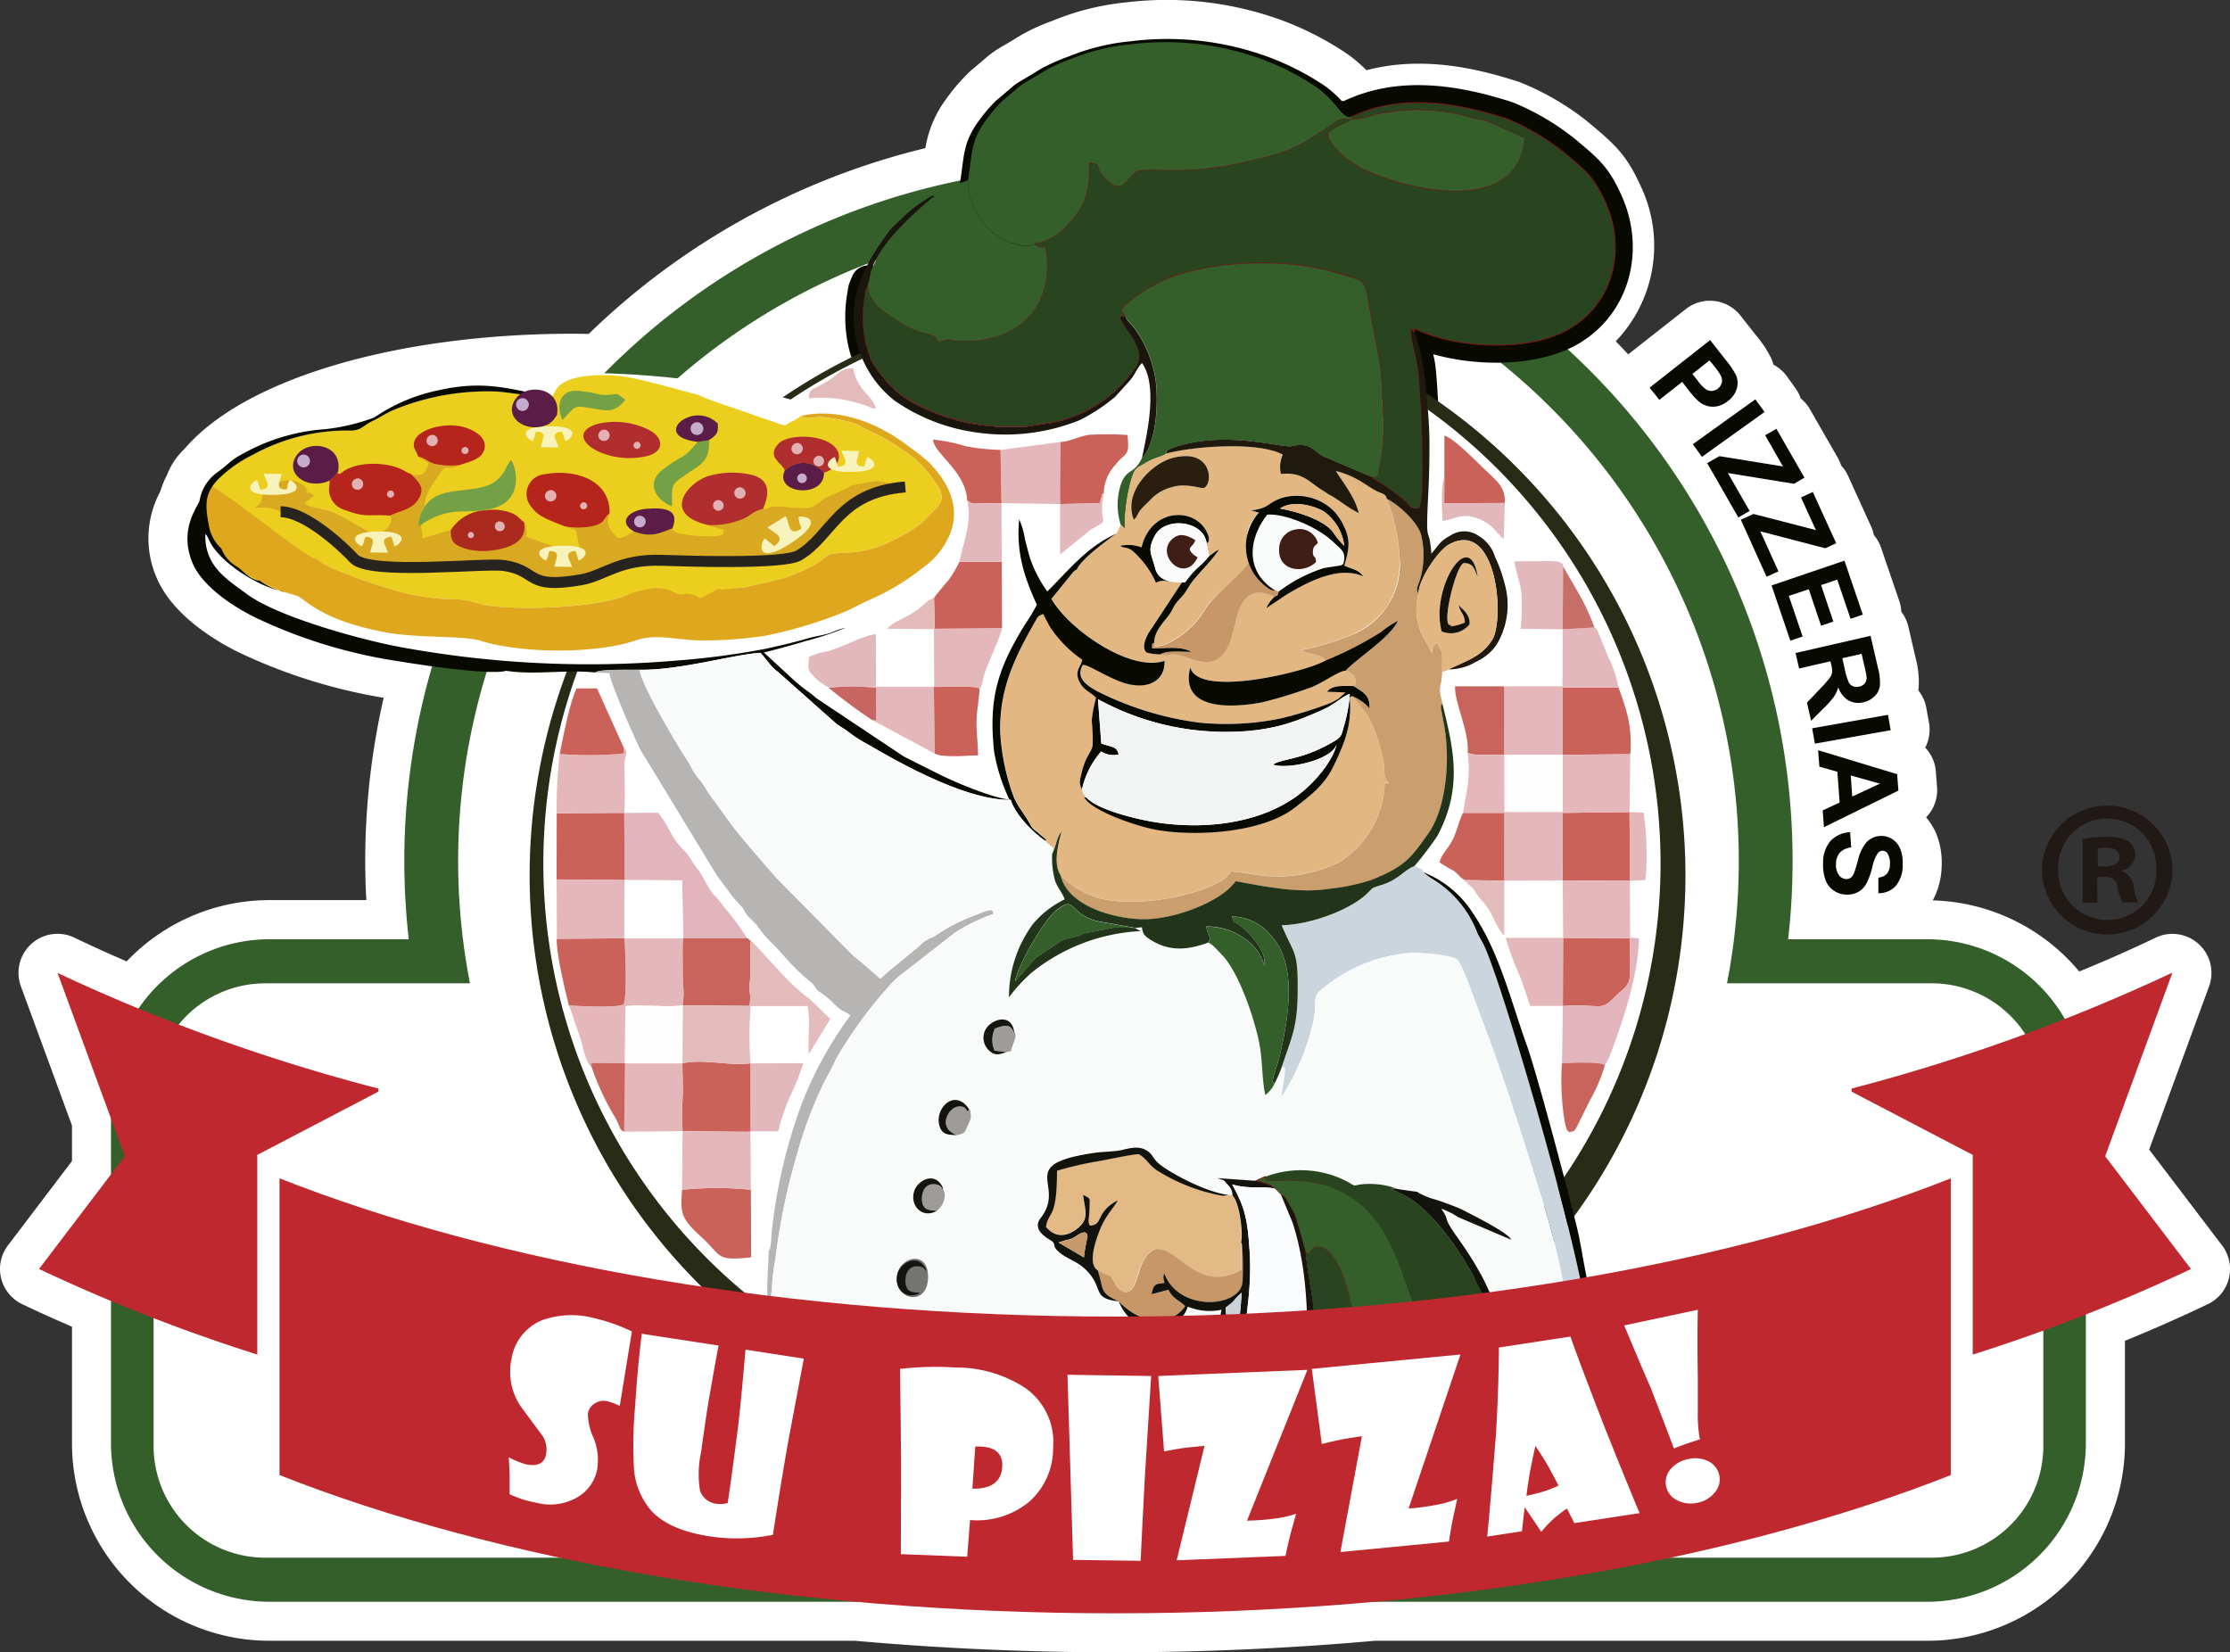 <svg xmlns="http://www.w3.org/2000/svg" width="262.284" height="194.335" viewBox="0 0 262.284 194.335">
  <rect x="0" y="0" width="262.284" height="194.335" fill="#333333" stroke="none"/>
  <g id="suPizzaCompleto" transform="translate(0.006 0.011)">
    <g id="Layer_1" data-name="Layer 1" transform="translate(-0.006 -0.011)">
      <path id="Trazado_166" data-name="Trazado 166" d="M261.339,146.462l-8.569-11.267,7.048-19.2a4.591,4.591,0,0,0-6.293-5.719c-2.832,1.362-5.841,2.695-8.981,3.974a23.243,23.243,0,0,0-17.228-8.363,8.894,8.894,0,0,0,1.051-4.111,9.133,9.133,0,0,0-.589-3.612,7.282,7.282,0,0,0-1.246-2.041,4.584,4.584,0,0,0,1.293-3.511l-.148-1.933a4.544,4.544,0,0,0-1.246-2.76,4.555,4.555,0,0,0,.448-2.89l-.322-1.806a4.541,4.541,0,0,0-.925-2.016V81.17a10.577,10.577,0,0,0-.318-3.735l-.867-3.753a4.552,4.552,0,0,0-.824-1.738,4.555,4.555,0,0,0-.217-1.189l-2.167-6.347a4.609,4.609,0,0,0-.849-1.488,4.526,4.526,0,0,0-.311-.986L217.331,55.9a4.566,4.566,0,0,0-.788-1.16,4.581,4.581,0,0,0-.39-.9l-3.3-5.747a4.53,4.53,0,0,0-1.066-1.246,4.477,4.477,0,0,0-.571-1.127l-1.066-1.488a4.58,4.58,0,0,0-1.568-1.351c-.069-.213-.126-.43-.213-.639a12.833,12.833,0,0,0-1.853-2.829l-1.806-2.3a4.584,4.584,0,0,0-6.441-.769l-6.77,5.321c-.488-.513-.965-1.037-1.467-1.535A16.249,16.249,0,0,0,193,21.95c-1.636-3.641-2.984-4.888-5.672-7.146l-.39-.329a31.107,31.107,0,0,0-8.309-4.862c-4.617-1.5-11.2-3.136-17.922-1.362a16.2,16.2,0,0,0-3.143-2.5,36.258,36.258,0,0,0-6.954-3.432A39.5,39.5,0,0,0,132.51.261a30.493,30.493,0,0,0-8.428,2.052l-.285.112a24.11,24.11,0,0,0-3.67,1.669c-.993.607-1.633.99-2.074,1.25a12.2,12.2,0,0,0-2.366,1.68c-.314.267-.769.661-1.524,1.286a23.025,23.025,0,0,0-2.948,3.41,13.243,13.243,0,0,0-2.384,5.693A85.779,85.779,0,0,0,69.237,39.261c-.589,0-1.178-.022-1.774-.022-20.866,0-38.766,5.318-45.792,13.572a8.309,8.309,0,0,0-1.481,1.875h0a9.031,9.031,0,0,0-.535,1.113,13.1,13.1,0,0,0-.827,2.03,11.6,11.6,0,0,0-.5,9.9c1.9,4.783,7.521,7.908,9.844,9.031a63.963,63.963,0,0,0,16.946,5.3,86.2,86.2,0,0,0-2.167,19.168c0,1.514.043,3.063.13,4.628H31.649a23.16,23.16,0,0,0-16.758,7.207q-3.251-1.4-6.141-2.789a4.591,4.591,0,0,0-6.3,5.719l6.011,16.372v4.18L.932,146.462A4.581,4.581,0,0,0,2.6,153.373c1.767.849,3.67,1.712,5.863,2.655v13.753a23.21,23.21,0,0,0,23.185,23.185h68.88c10.115.9,20.411,1.358,30.609,1.358s20.49-.455,30.6-1.358h65a23.21,23.21,0,0,0,23.185-23.185V157.69c3.4-1.391,6.669-2.839,9.754-4.313a4.588,4.588,0,0,0,1.669-6.914Z" transform="translate(0.006 0.011)" fill="#fff"/>
      <path id="Trazado_167" data-name="Trazado 167" d="M213.272,54.23a81.642,81.642,0,1,1-81.642,81.642A81.641,81.641,0,0,1,213.272,54.23" transform="translate(-84.076 -34.636)" fill="#345f2a" fill-rule="evenodd"/>
      <path id="Trazado_168" data-name="Trazado 168" d="M560.65,168.589l.126,1.788a2.168,2.168,0,0,0-1.329.611,1.958,1.958,0,0,0-.455,1.311,2.041,2.041,0,0,0,.336,1.333,1.124,1.124,0,0,0,.86.473.849.849,0,0,0,.553-.173,1.468,1.468,0,0,0,.408-.647c.083-.21.228-.69.437-1.445a4.935,4.935,0,0,1,.954-2.027,2.4,2.4,0,0,1,3.139-.361,2.428,2.428,0,0,1,.885,1.152,4.4,4.4,0,0,1,.267,1.785,3.736,3.736,0,0,1-.824,2.529,2.68,2.68,0,0,1-2.037.849v-1.835a1.575,1.575,0,0,0,1.022-.473,1.806,1.806,0,0,0,.34-1.138,2.059,2.059,0,0,0-.3-1.246.665.665,0,0,0-.556-.3.683.683,0,0,0-.556.257,4.724,4.724,0,0,0-.658,1.658,8.71,8.71,0,0,1-.7,1.947,2.528,2.528,0,0,1-.946.972,2.7,2.7,0,0,1-1.445.322,2.648,2.648,0,0,1-1.445-.473,2.561,2.561,0,0,1-.975-1.25,5.107,5.107,0,0,1-.278-1.976,3.922,3.922,0,0,1,.867-2.615,3.421,3.421,0,0,1,2.334-1.033m.228-4.19,3.251-1.51-3.432-.965ZM557.572,168l-.152-1.969,2-.936-.275-3.613-2.113-.6-.148-1.933,9.295,2.818.148,1.933Zm-1.387-11.632,8.916-1.582.318,1.806-8.912,1.582Zm3.544-8.24.3,1.319a7.017,7.017,0,0,0,.488,1.575.968.968,0,0,0,.488.412,1.21,1.21,0,0,0,.722.029,1.084,1.084,0,0,0,.665-.4,1.116,1.116,0,0,0,.191-.751,11.057,11.057,0,0,0-.267-1.308L562,147.612Zm-5.5-.614,8.822-2.019.867,3.75a6.563,6.563,0,0,1,.235,2.113,2.066,2.066,0,0,1-.607,1.221,2.586,2.586,0,0,1-1.3.723,2.406,2.406,0,0,1-1.774-.2,2.89,2.89,0,0,1-1.217-1.55,4.069,4.069,0,0,1-.52,1.12,10.206,10.206,0,0,1-1.2,1.34l-1.474,1.474-.491-2.131,1.633-1.72a12.792,12.792,0,0,0,1.084-1.243,1.409,1.409,0,0,0,.242-.621,2.984,2.984,0,0,0-.112-.921l-.083-.361-3.685.849Zm-2.821-7.947,8.572-2.912L562.145,143l-1.445.491-1.568-4.61-1.9.647,1.445,4.288-1.445.491-1.445-4.288-2.348.777,1.622,4.779-1.445.491Zm-3.612-7.724,1.5-.683,7.33,1.9-1.756-3.847,1.394-.636,2.749,6.029-1.29.589-7.633-1.987,2.128,4.7-1.394.636Zm-3.963-6.665,1.445-.816,7.474,1.21-2.1-3.667,1.326-.762,3.3,5.747-1.228.722-7.781-1.264,2.558,4.461-1.326.762Zm-1.683-2.222,7.355-5.278,1.084,1.488-7.37,5.278Zm1.962-9.859-2.012,1.593.614.784a4.6,4.6,0,0,0,1,1.044,1.138,1.138,0,0,0,.7.17,1.3,1.3,0,0,0,1.149-1,1.278,1.278,0,0,0-.137-.827,8.515,8.515,0,0,0-.762-1.084Zm-7.048,3.212,7.117-5.6,1.806,2.3a10.654,10.654,0,0,1,1.235,1.806,2.377,2.377,0,0,1,.108,1.571,2.814,2.814,0,0,1-1.062,1.5,2.962,2.962,0,0,1-1.279.614,2.529,2.529,0,0,1-1.178-.051,2.688,2.688,0,0,1-.921-.48,10.544,10.544,0,0,1-1.272-1.405l-.723-.936-2.684,2.113Z" transform="translate(-343.045 -70.712)" fill="#080a00"/>
      <path id="Trazado_169" data-name="Trazado 169" d="M54.737,305.79H249.812a18.651,18.651,0,0,1,18.6,18.594v40.727a18.655,18.655,0,0,1-18.6,18.6H54.737a18.655,18.655,0,0,1-18.6-18.6V324.384a18.651,18.651,0,0,1,18.6-18.594" transform="translate(-23.082 -195.32)" fill="#345f2a" fill-rule="evenodd"/>
      <path id="Trazado_170" data-name="Trazado 170" d="M63.117,320.13H259.164a13.139,13.139,0,0,1,13.1,13.1v41.356a13.139,13.139,0,0,1-13.1,13.1H63.117A13.139,13.139,0,0,1,50,374.588V333.233a13.139,13.139,0,0,1,13.1-13.1" transform="translate(-31.935 -204.479)" fill="#fff" fill-rule="evenodd"/>
      <path id="Trazado_171" data-name="Trazado 171" d="M224.47,71.8a75.312,75.312,0,1,1-75.31,75.31A75.31,75.31,0,0,1,224.47,71.8" transform="translate(-95.274 -45.858)" fill="#fff" fill-rule="evenodd"/>
      <path id="Trazado_172" data-name="Trazado 172" d="M338.341,35.09l.069.278-.466-.058-.213-.022a1.676,1.676,0,0,0-1.315.394c-4.335,2.937-5.058,3.475-10.881,4.758-6.456,1.445-10,.618-12.062.925-1.506.224-1.806,3.584-4.313.618-1.037-1.221.043-1.243-1.644-1.579.058,2.832-.271,4.6-1.673,6.354-1.806,2.272-2.807,2.677-4.371,3.172-1.239.394.863-.6-.336.134.361.34.4.361,1.235.361,1.221,6.82-3.146,11.134-9.732,10.975-2.709-.065-.34-.509-2.89.112-.224-.928-1.246-.9-2.167-1.207a8.54,8.54,0,0,1-2.569-1.279c-1.517-.946-3.743-2.316-3.457-4.414l-.318.777c-.033.134-.116.679-.137.8-.506,2.774-.108,6.43,1.38,8.435.3.394.578.784.921,1.192a11.054,11.054,0,0,0,3.071,2.662,23.129,23.129,0,0,0,9.494,2.948c1.322.137,2.655,0,3.974.079l3.23-.477a15.455,15.455,0,0,0,9.88-6.542c1.344-2.092-1.279-4.277-1.871-5.809.336-.394-.087-.13.639-.184l-.477-.585c.517-1.084,3.053-2.662,4.429-3.342,5.289-2.6,14.656-2.937,20.378-1.268.773.224,2.384.679,2.969.9.871.329,1.037,1.275,1.268,2.76l1.373,7.445c.033.419.043.455.087.845l.293,5.708a25.15,25.15,0,0,1-.206,3.652c-.09.506-.184,1.051-.289,1.633-.163.892-.112,1.2-.867,1.178.191.231.043.094.322.3a29.012,29.012,0,0,1,3.717,2.641c.069.079.52.589.567.614.3.184.069.108.412.141a.7.7,0,0,0,.5-.069c.827-.723.264-13.619-.1-16.466-.173-1.337-.957-3.71-.8-4.555l.361.4c-.061-.744-.079-.22.224-.361,4.617,2.211,12.962,2.731,17.766.087,5.458-3.006,6.958-9.537,4.526-14.945-1.373-3.053-2.254-3.688-4.859-5.892a27.661,27.661,0,0,0-6.759-4C350.718,33.4,344.2,32.312,338.341,35.09Zm.069.278A6.8,6.8,0,0,0,341,34.859c.679-.163,1.734-.289,2.652-.423a22.119,22.119,0,0,1,8.363.632c.665.191,1.85.361,2.424.6L358.7,37.6c-.686,8.7-12.463,6.5-18.6,3.782-1.319-.582-4.162-2.41-4.5-4.357A6.931,6.931,0,0,1,337.76,35.8l.509-.322c.036-.079.1-.076.141-.112Z" transform="translate(-179.418 -21.337)" fill="#731819" fill-rule="evenodd"/>
      <path id="Trazado_173" data-name="Trazado 173" d="M338.341,35.09l.069.278-.466-.058-.213-.022a1.676,1.676,0,0,0-1.315.394c-4.335,2.937-5.058,3.475-10.881,4.758-6.456,1.445-10,.618-12.062.925-1.506.224-1.806,3.584-4.313.618-1.037-1.221.043-1.243-1.644-1.579.058,2.832-.271,4.6-1.673,6.354-1.806,2.272-2.807,2.677-4.371,3.172-1.239.394.863-.6-.336.134.361.34.4.361,1.235.361,1.221,6.82-3.146,11.134-9.732,10.975-2.709-.065-.34-.509-2.89.112-.224-.928-1.246-.9-2.167-1.207a8.54,8.54,0,0,1-2.569-1.279c-1.517-.946-3.743-2.316-3.457-4.414l-.318.777c-.033.134-.116.679-.137.8-.506,2.774-.108,6.43,1.38,8.435.3.394.578.784.921,1.192a11.054,11.054,0,0,0,3.071,2.662,23.129,23.129,0,0,0,9.494,2.948c1.322.137,2.655,0,3.974.079l3.23-.477a15.455,15.455,0,0,0,9.88-6.542c1.344-2.092-1.279-4.277-1.871-5.809.336-.394-.087-.13.639-.184l-.477-.585c.517-1.084,3.053-2.662,4.429-3.342,5.289-2.6,14.656-2.937,20.378-1.268.773.224,2.384.679,2.969.9.871.329,1.037,1.275,1.268,2.76l1.373,7.445c.033.419.043.455.087.845l.293,5.708a25.15,25.15,0,0,1-.206,3.652c-.09.506-.184,1.051-.289,1.633-.163.892-.112,1.2-.867,1.178.191.231.043.094.322.3a29.012,29.012,0,0,1,3.717,2.641c.069.079.52.589.567.614.3.184.069.108.412.141a.7.7,0,0,0,.5-.069c.827-.723.264-13.619-.1-16.466-.173-1.337-.957-3.71-.8-4.555l.361.4c-.061-.744-.079-.22.224-.361,4.617,2.211,12.962,2.731,17.766.087,5.458-3.006,6.958-9.537,4.526-14.945-1.373-3.053-2.254-3.688-4.859-5.892a27.661,27.661,0,0,0-6.759-4C350.718,33.4,344.2,32.312,338.341,35.09Zm.069.278A6.8,6.8,0,0,0,341,34.859c.679-.163,1.734-.289,2.652-.423a22.119,22.119,0,0,1,8.363.632c.665.191,1.85.361,2.424.6L358.7,37.6c-.686,8.7-12.463,6.5-18.6,3.782-1.319-.582-4.162-2.41-4.5-4.357A6.931,6.931,0,0,1,337.76,35.8l.509-.322c.036-.079.1-.076.141-.112Z" transform="translate(-179.418 -21.337)" fill="none" stroke="#080a00" stroke-linejoin="round" stroke-width="4.12"/>
      <path id="Trazado_174" data-name="Trazado 174" d="M312.423,29.758A7.029,7.029,0,0,0,313,32.7c.228.582,0,0,.2.423a7.329,7.329,0,0,0,1.626,2.46,6.528,6.528,0,0,0,2.417,1.694c.795.311,2.482.863,3.432.361,1.261-.766-.95.271.361-.141,1.644-.52,2.688-.946,4.588-3.327,1.474-1.842,1.806-3.7,1.756-6.669,1.77.361.639.361,1.727,1.658,2.63,3.11,2.944-.415,4.526-.65,2.168-.322,5.881.524,12.644-.972,6.083-1.326,6.885-1.889,11.419-4.96a1.774,1.774,0,0,1,1.38-.412l.228.022.488.061-.076-.293c-1.225.242-1.767-2.167-4.982-4.14a31.6,31.6,0,0,0-6.2-3.06,34.477,34.477,0,0,0-15.924-1.785,25.8,25.8,0,0,0-7.3,1.77,23.644,23.644,0,0,0-3.23,1.42c-4.3,2.63-2.135,1.105-5.419,3.836a18.988,18.988,0,0,0-2.124,2.529c-1.767,2.507-1.571,3.992-2.1,7.254" transform="translate(-199.548 -8.126)" fill="#080a00" fill-rule="evenodd"/>
      <path id="Trazado_175" data-name="Trazado 175" d="M240.4,96.84a67.971,67.971,0,1,1-67.969,67.973A67.971,67.971,0,0,1,240.4,96.84" transform="translate(-110.137 -61.853)" fill="#282c16" fill-rule="evenodd"/>
      <path id="Trazado_176" data-name="Trazado 176" d="M242.6,99.2a65.7,65.7,0,1,1-65.7,65.7,65.7,65.7,0,0,1,65.7-65.7" transform="translate(-112.993 -63.36)" fill="#fff" fill-rule="evenodd"/>
      <path id="Trazado_177" data-name="Trazado 177" d="M107.929,121.34c24.626,0,44.589,7.828,44.589,17.484s-19.963,17.484-44.589,17.484S63.34,148.481,63.34,138.824,83.3,121.34,107.929,121.34" transform="translate(-40.456 -77.502)" fill="#fff" fill-rule="evenodd"/>
      <path id="Trazado_178" data-name="Trazado 178" d="M338.341,35.09l.069.278-.466-.058-.213-.022a1.676,1.676,0,0,0-1.315.394c-4.335,2.937-5.058,3.475-10.881,4.758-6.456,1.445-10,.618-12.062.925-1.506.224-1.806,3.584-4.313.618-1.037-1.221.043-1.243-1.644-1.579.058,2.832-.271,4.6-1.673,6.354-1.806,2.272-2.807,2.677-4.371,3.172-1.239.394.863-.6-.336.134.361.34.4.361,1.235.361,1.221,6.82-3.146,11.134-9.732,10.975-2.709-.065-.34-.509-2.89.112-.224-.928-1.246-.9-2.167-1.207a8.54,8.54,0,0,1-2.569-1.279c-1.517-.946-3.743-2.316-3.457-4.414l-.318.777c-.033.134-.116.679-.137.8-.506,2.774-.108,6.43,1.38,8.435.3.394.578.784.921,1.192a11.054,11.054,0,0,0,3.071,2.662,23.129,23.129,0,0,0,9.494,2.948c1.322.137,2.655,0,3.974.079l3.23-.477a15.455,15.455,0,0,0,9.88-6.542c1.344-2.092-1.279-4.277-1.871-5.809.336-.394-.087-.13.639-.184l-.477-.585c.517-1.084,3.053-2.662,4.429-3.342,5.289-2.6,14.656-2.937,20.378-1.268.773.224,2.384.679,2.969.9.871.329,1.037,1.275,1.268,2.76l1.373,7.445c.033.419.043.455.087.845l.293,5.708a25.15,25.15,0,0,1-.206,3.652c-.09.506-.184,1.051-.289,1.633-.163.892-.112,1.2-.867,1.178.191.231.043.094.322.3a29.012,29.012,0,0,1,3.717,2.641c.069.079.52.589.567.614.3.184.069.108.412.141a.7.7,0,0,0,.5-.069c.827-.723.264-13.619-.1-16.466-.173-1.337-.957-3.71-.8-4.555l.361.4c-.061-.744-.079-.22.224-.361,4.617,2.211,12.962,2.731,17.766.087,5.458-3.006,6.958-9.537,4.526-14.945-1.373-3.053-2.254-3.688-4.859-5.892a27.661,27.661,0,0,0-6.759-4C350.718,33.4,344.2,32.312,338.341,35.09Zm.069.278A6.8,6.8,0,0,0,341,34.859c.679-.163,1.734-.289,2.652-.423a22.119,22.119,0,0,1,8.363.632c.665.191,1.85.361,2.424.6L358.7,37.6c-.686,8.7-12.463,6.5-18.6,3.782-1.319-.582-4.162-2.41-4.5-4.357A6.931,6.931,0,0,1,337.76,35.8l.509-.322c.036-.079.1-.076.141-.112Z" transform="translate(-179.418 -21.337)" fill="#28451f" fill-rule="evenodd"/>
      <path id="Trazado_179" data-name="Trazado 179" d="M338.341,35.09l.069.278-.466-.058-.213-.022a1.676,1.676,0,0,0-1.315.394c-4.335,2.937-5.058,3.475-10.881,4.758-6.456,1.445-10,.618-12.062.925-1.506.224-1.806,3.584-4.313.618-1.037-1.221.043-1.243-1.644-1.579.058,2.832-.271,4.6-1.673,6.354-1.806,2.272-2.807,2.677-4.371,3.172-1.239.394.863-.6-.336.134.361.34.4.361,1.235.361,1.221,6.82-3.146,11.134-9.732,10.975-2.709-.065-.34-.509-2.89.112-.224-.928-1.246-.9-2.167-1.207a8.54,8.54,0,0,1-2.569-1.279c-1.517-.946-3.743-2.316-3.457-4.414l-.318.777c-.033.134-.116.679-.137.8-.506,2.774-.108,6.43,1.38,8.435.3.394.578.784.921,1.192a11.054,11.054,0,0,0,3.071,2.662,23.129,23.129,0,0,0,9.494,2.948c1.322.137,2.655,0,3.974.079l3.23-.477a15.455,15.455,0,0,0,9.88-6.542c1.344-2.092-1.279-4.277-1.871-5.809.336-.394-.087-.13.639-.184l-.477-.585c.517-1.084,3.053-2.662,4.429-3.342,5.289-2.6,14.656-2.937,20.378-1.268.773.224,2.384.679,2.969.9.871.329,1.037,1.275,1.268,2.76l1.373,7.445c.033.419.043.455.087.845l.293,5.708a25.15,25.15,0,0,1-.206,3.652c-.09.506-.184,1.051-.289,1.633-.163.892-.112,1.2-.867,1.178.191.231.043.094.322.3a29.012,29.012,0,0,1,3.717,2.641c.069.079.52.589.567.614.3.184.069.108.412.141a.7.7,0,0,0,.5-.069c.827-.723.264-13.619-.1-16.466-.173-1.337-.957-3.71-.8-4.555l.361.4c-.061-.744-.079-.22.224-.361,4.617,2.211,12.962,2.731,17.766.087,5.458-3.006,6.958-9.537,4.526-14.945-1.373-3.053-2.254-3.688-4.859-5.892a27.661,27.661,0,0,0-6.759-4C350.718,33.4,344.2,32.312,338.341,35.09Zm.069.278A6.8,6.8,0,0,0,341,34.859c.679-.163,1.734-.289,2.652-.423a22.119,22.119,0,0,1,8.363.632c.665.191,1.85.361,2.424.6L358.7,37.6c-.686,8.7-12.463,6.5-18.6,3.782-1.319-.582-4.162-2.41-4.5-4.357A6.931,6.931,0,0,1,337.76,35.8l.509-.322c.036-.079.1-.076.141-.112Z" transform="translate(-179.418 -21.337)" fill="none" stroke="#731819" stroke-miterlimit="22.93" stroke-width="0.12"/>
      <path id="Trazado_180" data-name="Trazado 180" d="M315.143,29.973a6.672,6.672,0,0,0,.553,2.807c.217.553,0,0,.184.4a7.044,7.044,0,0,0,1.55,2.355,6.257,6.257,0,0,0,2.3,1.615c.755.3,2.366.824,3.269.361,1.2-.723-.9.26.336-.134,1.564-.495,2.558-.9,4.371-3.172,1.4-1.756,1.73-3.522,1.673-6.354,1.687.336.607.361,1.644,1.579,2.511,2.966,2.807-.394,4.313-.618,2.059-.307,5.607.5,12.062-.925,5.805-1.282,6.56-1.806,10.881-4.758a1.676,1.676,0,0,1,1.315-.394l.213.022.466.058-.069-.278c-1.17.231-1.687-2.077-4.747-3.945a29.964,29.964,0,0,0-5.906-2.915,33,33,0,0,0-15.173-1.7,24.637,24.637,0,0,0-6.958,1.665A22.515,22.515,0,0,0,324.344,17c-4.1,2.5-2.034,1.051-5.173,3.652a17.987,17.987,0,0,0-2.027,2.4c-1.683,2.388-1.5,3.8-2,6.911" transform="translate(-201.286 -8.775)" fill="#345f2a" fill-rule="evenodd"/>
      <path id="Trazado_181" data-name="Trazado 181" d="M364.82,91.894c.119.553.7.925,1.059,1.445a13.764,13.764,0,0,1,2.46,6c.387,2.8.065,7.608-1.589,9.234-.983,1.98-1.716,1.2-2.438,2.959a7.754,7.754,0,0,0-.069,4.924l.47.459a21.016,21.016,0,0,1,.86-6.08c.423-1.217.618-1.051,1.705-1.716.95-.582,1.636-.571,2.384-1.062-.029-.022-.025-.126-.022-.1s-.661-.318,2.345-1.03c5.4-1.272,11.1.4,12.283.3a4.292,4.292,0,0,1,1.405-.144c1.246.163,1.593,1.026,2.608,1.42l5.487,2.33c.755.018.723-.285.867-1.178.1-.582.2-1.127.289-1.633a25.15,25.15,0,0,0,.206-3.652l-.293-5.708c-.043-.39-.054-.426-.087-.845l-1.373-7.445c-.231-1.485-.4-2.431-1.268-2.76-.585-.22-2.2-.676-2.969-.9-5.711-1.676-15.079-1.344-20.367,1.254-1.376.679-3.912,2.276-4.429,3.342Z" transform="translate(-232.423 -54.721)" fill="#345f2a" fill-rule="evenodd"/>
      <path id="Trazado_182" data-name="Trazado 182" d="M157.7,134.161c4.154-3.2,4.335.538,10.758-.78-.56,1.788-2.767,1.257-4.754,1.254-.643.535-.466.824-1.358,1.181a6.693,6.693,0,0,1-1.911.361c-1.593.029-2.792-.4-2.735-2.023" transform="translate(-100.725 -84.84)" fill="#ecce1f" fill-rule="evenodd"/>
      <path id="Trazado_183" data-name="Trazado 183" d="M219.337,138.162c.163,2.417-.946,2.854-2.37,3.822-2.167,1.47-1.987,1.149-1.972,3.974-1.936-.751-3.132-2.792-1.084-4.335,2.735-2.077,2.131-.878,4.1-3.251-3.446-.415-2.7-2.052-1.7-2.6a3.265,3.265,0,0,1,4.064.448c.112,1.275-.289,1.394-1.033,1.958" transform="translate(-135.951 -86.387)" fill="#ecce1f" fill-rule="evenodd"/>
      <path id="Trazado_184" data-name="Trazado 184" d="M173.942,143.907c-.784-.314-2-1.709,1.918-1.748s2.764,1.445,1.918,1.752l-.361-1.134c-1.539.144-.607,1.084-.412,1.878l-2.07-.036c.108-.845.878-1.806-.574-1.828-.224.437-.079.3-.159.549l-.17.43c0-.029-.043.1-.076.137" transform="translate(-110.583 -90.8)" fill="#ecce1f" fill-rule="evenodd"/>
      <path id="Trazado_185" data-name="Trazado 185" d="M192.184,137.456a9.006,9.006,0,0,1,5.419.791c1.871.936,1.965,2.717-.448,3.168a8.982,8.982,0,0,1-5.78-.762c-2.117-1.217-1.893-2.688.816-3.2" transform="translate(-121.329 -87.719)" fill="#ecce1f" fill-rule="evenodd"/>
      <path id="Trazado_186" data-name="Trazado 186" d="M80.139,143.662c.531,1.084,7.687,3.338,8.76,3.652a26.948,26.948,0,0,0,7.947,1.181,11.76,11.76,0,0,1,2.7.611c4.017.769,13.366.361,16.8-1s10.22,1.85,13.131-.932h0l.993-.1c3.566-.835,4.443-.759,7.89-2.46.885-.433,1.788-1.293,2.07-1.38,1.882-.592,4.393.657,10.422-3.389a16.555,16.555,0,0,0,1.767-1.687c.545-.542,1.235-1.2.957-2.124l-.1-.275-.058-.141-.054-.141a15.4,15.4,0,0,0-2.666-3.349,32.752,32.752,0,0,0-4.115-2.767l-2.348-1.142c-.4-.477-3.75-1.192-4.985-1.163-.881.022-1.55.336-2.113-.163a4.732,4.732,0,0,1-1.2.722c-.8.448-.6.495-1.445.2-1.051-.361-2.063-.679-3.161-1.084-.954-.361-5.859-1.933-6.167-2.258-.231,0-6.687-1.9-8.959-2.2-2.084-.275-6.633-.387-7.879,1.506l-.542.983-.564-.184c-.629.26-4.769-.527-6.141-.556a28.972,28.972,0,0,0-11.979,2.2c-.82.361-1.5.849-2.384,1.261-1.062.5-1.282,1.1-2.529,1.138a23.041,23.041,0,0,0-11.56,2.839,15.7,15.7,0,0,0-4.151,2.948c-1.445,1.582-1.543,2.8-1.04,5.336a4.455,4.455,0,0,0,1.47,2.746,4.022,4.022,0,0,0,1.9,2.168c.834.614,1.409,1.445,2.623,1.633a9.32,9.32,0,0,0,2.735,1.3c1.17-.329.206-.018.759-.3a7.659,7.659,0,0,0,1.532-1.373c.336-.325.546-.531.871-.853.668-.657.538-.452.78-1.391" transform="translate(-42.896 -77.997)" fill="#ecce1f" fill-rule="evenodd"/>
      <path id="Trazado_187" data-name="Trazado 187" d="M257.838,146.409c.047,3.085-5.932,2.471-4.6-.275-.329-.936-2.233-1.59-.722-3.172.686-.722,2.5-.91,3.764-.759,4.028.488,4.2,3.295,1.564,4.2" transform="translate(-160.923 -90.798)" fill="#ecce1f" fill-rule="evenodd"/>
      <path id="Trazado_188" data-name="Trazado 188" d="M136.6,134.882c.564.5,1.232.184,2.113.163,1.235-.029,4.584.686,4.985,1.163l2.366,1.149a33.274,33.274,0,0,1,4.115,2.767,15.4,15.4,0,0,1,2.666,3.349l.054.141.058.141.1.275c.278.928-.412,1.582-.957,2.124a16.553,16.553,0,0,1-1.767,1.687c-6.029,4.046-8.54,2.8-10.422,3.389-.282.087-1.185.946-2.07,1.38-3.446,1.7-4.335,1.626-7.89,2.46l-2.724.271c-.04,0-.134,0-.163-.054s-.108-.036-.159-.065c-.383.2-.116.072-.524.289-2.861,1.51-.878.491-3.385.3-1.546.654-1.561-1.951-7.171.289-3.439,1.373-12.785,1.774-16.8,1a11.758,11.758,0,0,0-2.7-.611,26.775,26.775,0,0,1-7.947-1.181c-1.084-.314-8.229-2.565-8.76-3.652-.242.939-12.4-9.346-13.07-8.67-1.445,8.4,4.263,10.4,9.129,12.608l1.586.462c1.084.433,2.713,2.825,10.241,4.277,3.92.759,9.32.39,11.325,1.015,5.058,1.579,13.858,1.532,18.373-.047,2.323-.813,4.852,0,7.55.018a49.192,49.192,0,0,0,7.586-.542,50.955,50.955,0,0,0,9.439-2.85c1.026-.441,1.806-.918,2.854-1.369a28.142,28.142,0,0,0,6.347-3.836,9.054,9.054,0,0,0,2.908-3.443c1.655-3.378.1-6.5-2.265-8.9a24.8,24.8,0,0,0-2.363-1.864c-2.926-2.283-7.731-4.7-12.662-3.612" transform="translate(-42.365 -85.997)" fill="#dfa71e" fill-rule="evenodd"/>
      <path id="Trazado_189" data-name="Trazado 189" d="M334.692,159.782c-.267.1-.069-.047-.408.271l-2.561,3.15c2.1,3.678,9.32,8.652,13.308,7.286.076,2.261-1.806,3.4-4.49,2.684-2.045-.553-4.787-2.464-5.141-2.167-.925,1.647.77,2.529,1.759,3.085a36.865,36.865,0,0,0,11.921,3.667,31.729,31.729,0,0,0,9.523-.473,44.675,44.675,0,0,0,6.018-1.864c.26-.134.531-.271.86-.462l.824-.751-2.142-.079c.589-.853,2.167-.657,3.1-.679.69-.722-.267-1.618-.925-1.806-.925.036-2.98,1.687-4.512,2.121a51.522,51.522,0,0,1-5.292,1.6c-3.649.7-9.754.979-8.5-4.1.983,3.612,13.565.538,15.9-.8-.444-.849-2.1-.722-2.839-1.254a29.9,29.9,0,0,0,5.751-1.723,9.621,9.621,0,0,0,4.31-3.381,9.738,9.738,0,0,0,1.445-6.167,20.043,20.043,0,0,0-1.474-6.5c-.1-.643-.607-.585-1.333-.986-1.445-.806-2.168-1.622-4.642-2.294.722,1.235,2.222,2.995,2.691,4.953-1.42-.683-2.529-1.705-3.612-2.233-.275-.242-.816-.517-1.178-.78-1.387-1.012-2.193-1.806-4.367-1.582a3.544,3.544,0,0,1,.22-2.279c-2.908-1.561-10.4-.983-13.626-.145-.748.491-1.445.48-2.384,1.062-1.084.665-1.282.5-1.705,1.716a21.015,21.015,0,0,0-.86,6.08l-.47-.459-.466.928c-.022.033-.069.083-.1.126-1.04.777-4.071,2.948-4.6,4.219m30.211-6.922a6.5,6.5,0,0,1,1.16,1.72c.965,1.907.513,3.139.076,4.722,1.2.517,1.528.4,2.258,1.268-2.89-1.319-6.531.643-9.031,2.117l-2.391,1.6a4.194,4.194,0,0,1,.907-1.282c-.278-.231-.112-.126-.545-.282-3.822-1.34-3.721,3.342-4.7,5.715-1.394,3.443-3.974,1.969-5.7,1.445-1.163-.361-1.445.087-2.41-.148a5.845,5.845,0,0,1-1.593-.206c-.722-.527-.126-1.759.206-2.348l3.938-5.935c-1.879.072-2.074-.434-3.089.087a10.738,10.738,0,0,0-2.688-3.688c-.722-.611-.918-.3-1.532-.654a4.516,4.516,0,0,1,2.529.177c1.084-4.548,6.044-4.772,7.586-1.965.723,1.311.061,1.481.061,1.485l.289,1.5c.459-.267.629-.5,1.16-.766-.7,1.152-2.254,2.641-3.132,3.768-.361.484-.47.784-.914,1.384s-.668.722-1.055,1.246c-.361.484-.423.853-.878,1.445-.7.885-1.647,1.9-1.637,3.11v.473a5.305,5.305,0,0,0,1.951-.571l.824-.506a10.14,10.14,0,0,0,3.193-3.356c1.152-1.806,4.429-4.017,5.216-5.354,0-3.092-1.011-3.529,1.116-5.99l-.91-.264c2.225-.253,1.828-.892,3.721-1.5a6.228,6.228,0,0,1,6.015,1.557Zm-33.925,38.834c.029.047.083.054.1.126a.224.224,0,0,0,.1.126l.723.56-.116.723c.5-.9.441-1.759,1.105-2.634-.361,1.445-1.037,3.79-.094,5.169a10.209,10.209,0,0,0,4.3,2.608c5.339,1.539,14.876-.946,15.7-3.1,2.594.213,4.14.816,7.023.531a17.177,17.177,0,0,0,5.715-1.6A11.358,11.358,0,0,0,370.9,184.9c1.008-.271-.134.173.538-.065-.82-.654-.484-1.488-.722-2.854a18.3,18.3,0,0,0-1.976-5.339l-1.636-2.016c-.455.094,0-.141-.307.2.289,3.2-.625,5.3-1.806,7.843-1.149,2.46-2.76,3.569-4.584,5.021-3.681,2.926-11.267,3.486-16.1,2.7-2.167-.361-6.441-1.781-8.168-3.219a3.331,3.331,0,0,1-.361-.361c-.224-.361-.455-.079,0-.3-.285-.361-.444-.466-.462-.954a1.747,1.747,0,0,1-.144-1.445c.484-2.417,1.138-2.677,1.394-3.638a20.128,20.128,0,0,0-.1-3,15.609,15.609,0,0,1,.513-2.677c-.592-.643-1.322-.831-1.806-1.629-.892-1.47.036-1.969.177-2.854a14.008,14.008,0,0,1-3.728-3.764c-.3-.477-.632-1.178-.871-1.615-.7.318-.513.141-1.235,1.412-2.243,3.974-3.93,7.648-3.815,12.485a26.054,26.054,0,0,0,1.636,7.745c.607,1.275,1.142,1.806,1.741,2.861.535.95.361.629,1.084,1.239C331.292,191.728,331.086,191.529,330.974,191.681ZM341.4,153.919c-1.326-3.309,2.146-6.654,4.584-7.283,4.7-1.21,4.776,3.186,3.612,3.547-.264.079-2.066-.611-3.638-.126a5.228,5.228,0,0,0-2.652,1.55c-.325.34-.668.643-1.048,1.062-.47.509-.4.806-.86,1.25Z" transform="translate(-208.035 -92.781)" fill="#e2b782" fill-rule="evenodd"/>
      <path id="Trazado_190" data-name="Trazado 190" d="M417.3,305.589c.361.159.452-.09.173,1.9a6.613,6.613,0,0,0-.2,1.647,27.966,27.966,0,0,0,3.725-8.9c.47-2.413-.177-2.821.936-3.688A18.432,18.432,0,0,1,432.3,292.23c1.123-.072,4.9.191,5.635.806.6.495,2.225,5.307,2.8,6.8,2.709,7.062,4.935,14.287,7.225,21.57,1.022,3.251,2.72,9.559,2.774,12.954.043,3.074-1.225,2.117-6.824,3.078l.849,3.251c2.326.47,7.666-.665,8.5-2.243,1.207-2.269-4.8-23.564-5.589-26.371-1.279-4.57-4.675-16.191-6.445-20.4-.318-.755-.643-1.163-.921-1.781a12.77,12.77,0,0,0-5.56-6.524l-.816-.632c-.278-.549.061-.173-.574-.538a3.81,3.81,0,0,0-.477-.155c-1.019.311-1.806,1.532-3.728,2.168-1.329.437-1.019.242-1.828,1.044-1.781,1.763-6.333,3.641-10.054,3.739,1.553,3.674,1.954,2.933,1.882,8.153-.054,4.035-.813,5.238-1.842,8.453" transform="translate(-266.523 -180.156)" fill="#cbd5de" fill-rule="evenodd"/>
      <path id="Trazado_191" data-name="Trazado 191" d="M376.5,181.44a41.946,41.946,0,0,0,6.575-3.37,11.206,11.206,0,0,1,1.98-1.311c-.91,1.99-5,4.53-6.141,5.856.657.173,1.615,1.084.925,1.806,1,.722,1.933.954,1.878,2.623a5.288,5.288,0,0,0-2.03-1.423l1.636,2.016a18.3,18.3,0,0,1,1.965,5.339c.246,1.366-.09,2.2.722,2.854-.672.238.47-.206-.538.065a11.358,11.358,0,0,1-5.354,9.266,17.177,17.177,0,0,1-5.715,1.6c-2.89.285-4.429-.318-7.023-.531-.827,2.149-10.364,4.635-15.7,3.1a10.389,10.389,0,0,1-4.3-2.608c.845,3.706,6.568,5.195,9.949,5.148,3.721-.047,9.071-2.167,10.624-4.469,3.472.625,7.435,1.47,11.065.885a24,24,0,0,0,4.92-1.04c4.053-1.618,4.7-2.695,6.651-5.419,2.222-3.089,2.612-8.966,1.878-12.8l-.361-1.911c.051-.816-.076-.206.17-.578-.589-2.529-.191-1.329-.04-3.739,0-3.15.123-1.691-.574-3.508-.578.466-.426.2-.668,1.3a6.8,6.8,0,0,0-.795-1.564,7.078,7.078,0,0,1-.751-5.444c-.329-.488-.061-.946.155-1.535a10.237,10.237,0,0,0,.148-5.419c-.387-1.409-2.59-3.511-4.035-4.2a20.042,20.042,0,0,1,1.474,6.5,8.916,8.916,0,0,1-5.755,9.548,30.955,30.955,0,0,1-5.751,1.723c.723.52,2.4.4,2.839,1.254" transform="translate(-220.609 -103.742)" fill="#cb9e6e" fill-rule="evenodd"/>
      <path id="Trazado_192" data-name="Trazado 192" d="M98.4,159.064c3.327.553,7.344-.159,10.559.217.556-.426,4.194-.285,5.245-.322,4.794.065,11.137-1.832,14.212-1.994l1.34,1.636a6.892,6.892,0,0,0,.723.625l6.914,6.141c.621.4,1.127.722,1.709,1.163a13.792,13.792,0,0,0,1.9,1.178c4.3,2.529,11.849,6.654,16.831,6.542.513,1.709,2.612,3.855,4.082,4.841.112-.152.318.047-.842-.957-.723-.611-.531-.289-1.084-1.239-.6-1.062-1.134-1.586-1.741-2.861a26.056,26.056,0,0,1-1.636-7.745c-.116-4.837,1.571-8.525,3.815-12.485.722-1.272.535-1.084,1.235-1.412.238.437.571,1.138.871,1.615a14.06,14.06,0,0,0,3.728,3.764c-.141.885-1.084,1.384-.177,2.854.484.8,1.214.986,1.806,1.629a15.609,15.609,0,0,0-.513,2.677,20.126,20.126,0,0,1,.1,3c-.256.961-.91,1.221-1.394,3.638a1.759,1.759,0,0,0,.144,1.445,10.04,10.04,0,0,1,2.258-4.451,2.662,2.662,0,0,0,2.041.361c-.134-1.051-1.084-.878-2.03-1.315l-.39-5.191a31.128,31.128,0,0,0,15.151,3.847,24.454,24.454,0,0,0,11.466-2.691c1.272-.567,2.135-1.514,3.006-1.767a17.554,17.554,0,0,1-.723,3.887c-.332,1.174-.22,1.228-2,2.168-3.172,1.694-5.419,1.6-6.318,2.254,1.611.592,6.81-.459,7.5-2.37-.6,2.283-2.919,4.754-4.548,5.968-4.7,3.49-11.56,4.129-17.358,3.078-1.965-.361-6.26-1.38-7.586-2.843-.459.22-.228-.069,0,.3a3.331,3.331,0,0,0,.361.361c1.727,1.445,6.011,2.865,8.168,3.219,4.834.784,12.42.224,16.1-2.7,1.824-1.445,3.435-2.561,4.584-5.021,1.192-2.547,2.106-4.642,1.806-7.843.322-.34-.148-.1.307-.2a5.289,5.289,0,0,1,2.03,1.423c.054-1.669-.881-1.9-1.878-2.623-.932.022-2.529-.173-3.1.679l2.142.079-.824.751c-.329.191-.6.329-.86.462a44.675,44.675,0,0,1-6.018,1.864,31.728,31.728,0,0,1-9.523.473,37.175,37.175,0,0,1-11.921-3.667c-.99-.56-2.684-1.445-1.759-3.085.361-.293,3.1,1.618,5.141,2.168,2.68.723,4.566-.423,4.49-2.684-3.974,1.366-11.2-3.612-13.308-7.286l2.561-3.15c.34-.318.141-.166.408-.271.527-1.272,3.558-3.443,4.6-4.219-3.508,1.611-5.524,4.281-8.056,6.77a15.411,15.411,0,0,1-2.016-3.883c-.224-.748-.419-1.55-.611-2.269a8.741,8.741,0,0,0-.676-2.319c-.4,4.024.723,7.048,2.081,10.043a25.551,25.551,0,0,1-1.423,2.348c-3.146,5.133-4.281,8.569-3.612,14.88a21.407,21.407,0,0,0,1.806,5.686c-2.142-.238-6.69-2.168-8.58-3.143l-3.826-1.922-10.357-6.907c-.975-.9-1.261-.831-3.154-2.608l-2.962-2.727c1.752-.437,3.309-.863,5-1.369a33.159,33.159,0,0,0,4.584-1.535c-.874.173-1.608.592-2.348.769-.863.206-1.445.285-2.3.538-1.608.462-3.1.8-4.765,1.167a93.961,93.961,0,0,1-10.509,1.384A122.152,122.152,0,0,1,85.4,156.163c-4.382-.881-13.782-3.428-17.441-6.141-2.2-1.644-4.956-3.215-4.837-7.026a1.123,1.123,0,0,1,.3.415c.213.361,0,.043.2.419,1.167,2.424,5.581,5.332,8.67,5.928l-.029.036a9.32,9.32,0,0,1-2.735-1.3c-1.214-.188-1.806-1.019-2.623-1.633a4.126,4.126,0,0,1-1.9-2.167,4.635,4.635,0,0,1-1.47-2.746c-.5-2.529-.423-3.753,1.04-5.336a15.7,15.7,0,0,1,4.151-2.948,23,23,0,0,1,11.56-2.839c1.228-.036,1.445-.639,2.529-1.138.881-.412,1.564-.91,2.384-1.261a28.972,28.972,0,0,1,11.979-2.2c1.373.029,5.513.816,6.141.556-4.288-.816-7.355-1.933-12.781-.694a20.667,20.667,0,0,0-7.547,3.2,23.849,23.849,0,0,1-5.78,1.373,23.149,23.149,0,0,0-8.439,2.243c-3.172,1.582-2.384,1.517-4.259,2.847a5.084,5.084,0,0,0-2.066,3.309c-.21.722-2.435,3.316-.881,7.225,1.134,2.854,4.877,5.292,7.586,6.6a59.467,59.467,0,0,0,16.466,5.036c2.507.415,10.606,1.665,12.8,1.189" transform="translate(-38.971 -80.184)" fill="#080a00" fill-rule="evenodd"/>
      <path id="Trazado_193" data-name="Trazado 193" d="M474.809,342c2.529.21,7.138-.867,7.911-2.323,1.207-2.269-4.8-23.564-5.589-26.371-1.279-4.57-4.675-16.191-6.445-20.4-.318-.755-.643-1.163-.921-1.781a12.77,12.77,0,0,0-5.56-6.524l-.816-.632a12.282,12.282,0,0,1,5.852,4.834c3.114,4.6,4.451,10.306,6.329,15.534,1.221,3.4,4.9,17.34,5.881,21.372.4,1.636.592,2.98.9,4.617,1.857,9.808,3.222,11.733-7.547,11.719Z" transform="translate(-295.988 -181.382)" fill="#080a00" fill-rule="evenodd"/>
      <path id="Trazado_194" data-name="Trazado 194" d="M214.161,286.364c0,1.994-.242,3.468-.137,5.549.488-.466.152.625.517-.751a24.011,24.011,0,0,1,.43-3.887,75.289,75.289,0,0,1,2.662-12.694,49.049,49.049,0,0,1,3.053-8.02l1.138-2.146c.083-.188.224-.524.361-.777a52.09,52.09,0,0,1,6.5-8.8,8.5,8.5,0,0,1,1.207-1.058l6.141-4.79a20.728,20.728,0,0,1,4.6-2.243c-.21-.166.441-.965-2.027.1a21.113,21.113,0,0,0-4.512,2.247c-.755.545-.95.434-1.6.892a5.516,5.516,0,0,0-.722.636l-3.667,3.016a8.43,8.43,0,0,1-.816.722l-2.11-1.846c-.361-.3-.679-.527-1.062-.86l-9.067-9.176c-1.282-1.5-4.418-5.014-5.505-6.589l-2.5-3.432a15.072,15.072,0,0,0-.831-1.293,13.264,13.264,0,0,1-.824-1.084c-.3-.473-.441-.881-.762-1.358-1.145-1.694-5.552-9.111-5.625-10.7-1.051.036-4.7-.1-5.245.322l1.673.094c.079,1.044,2.85,7.395,3.612,8.948l9.01,14.811c.3.434.571.78.9,1.217s.538.722.9,1.207c.679.918,1.03,1.044,1.4,1.651a3.078,3.078,0,0,0,.466.723l1.051,1.055a12.4,12.4,0,0,0,2.041,2.391l2.012,2.214a28.983,28.983,0,0,0,2.3,2.131c.61.5.343.571.993,1.116a9.142,9.142,0,0,1,1.669,1.355c1.17,1.2,1.358.853,1.987,1.445a44.312,44.312,0,0,0-5.7,10.335,61.689,61.689,0,0,0-3.566,15.3c-.025.177-.043,1.886-.325,2.023" transform="translate(-123.756 -139.263)" fill="#b6b5b4" fill-rule="evenodd"/>
      <path id="Trazado_195" data-name="Trazado 195" d="M352.3,237.108c.018.488.177.585.462.954,1.337,1.463,5.632,2.489,7.586,2.843,5.8,1.051,12.673.412,17.358-3.078,1.629-1.214,3.952-3.685,4.548-5.968-.686,1.911-5.885,2.962-7.5,2.37.907-.657,3.147-.56,6.318-2.254,1.785-.95,1.673-1,2-2.167a17.552,17.552,0,0,0,.723-3.887c-.871.253-1.734,1.2-3.006,1.767-4.079,1.806-6.477,2.63-11.466,2.691a31.128,31.128,0,0,1-15.151-3.847l.387,5.2c.939.437,1.9.264,2.03,1.315a2.725,2.725,0,0,1-2.041-.361,10.291,10.291,0,0,0-2.258,4.451" transform="translate(-225.029 -144.303)" fill="#f2f3f3" fill-rule="evenodd"/>
      <path id="Trazado_196" data-name="Trazado 196" d="M208.25,214.518c.072,1.586,4.479,9,5.625,10.7.322.477.462.885.762,1.358a13.255,13.255,0,0,0,.824,1.084,15.075,15.075,0,0,1,.831,1.293l2.5,3.432c1.084,1.575,4.223,5.09,5.505,6.589l9.067,9.176c.383.332.723.564,1.062.86l2.11,1.846c.531-.4.336-.329.816-.723l3.678-3.027a5.517,5.517,0,0,1,.723-.636c.65-.459.845-.361,1.6-.892a20.62,20.62,0,0,1,4.512-2.247c2.467-1.066,1.806-.267,2.027-.1a20.727,20.727,0,0,0-4.6,2.243l-6.145,4.794a8.5,8.5,0,0,0-1.207,1.062,52.529,52.529,0,0,0-6.5,8.8c-.137.253-.278.589-.361.777l-1.138,2.146a49.051,49.051,0,0,0-3.053,8.02,75.292,75.292,0,0,0-2.662,12.694,24.015,24.015,0,0,0-.43,3.887c-.361,1.376-.029.285-.517.751l-.058.592c.694-.119.592-.238,1.16.188.332.249.166.332.657.654l11.253,6.214c.607.264,1.311.271,1.944.571a49.574,49.574,0,0,0,13.662,3.761,86.776,86.776,0,0,0,18.85.224,47.972,47.972,0,0,0,11.452-1.915c5-1.521,4.7-.332,4.566-3.128a2.7,2.7,0,0,1-1.727.033c-3.482-.643-7.113,1.514-8.287-2.615a6.3,6.3,0,0,1-.047-3.193,6.578,6.578,0,0,1-3.974-.361c-1.21,3.584-6.289,3.786-8.125-.621-2.951-.318-1.929-1.329-3.342-3.139-1.315-1.68-2.814-1.738-3.873-2.836-.556-.578-.191-.564-.535-1.022-.17-.228-2.662-1.239-1.423-2.818,3.1-3.952-3.154-6.271,6.336-7.655.99-.148,2.359-.119,3.323-.361,1.131-.278,2.106-.455,2.98.206.722.549.48.947,1.806,1.842,1.85,1.257,5.534,3.053,7.644,3.251.665.065.181-.1.473.1a1.692,1.692,0,0,0-.571-1.29c-.542-.668-.332-.437-1.2-.773l4.573.325,1.048-.473a11.735,11.735,0,0,1,9.714.6c1.012.589.524.412,1.705.267a9.513,9.513,0,0,1,4.158.556c3.894.6,1.03-.036,3.779,1.04,1.246.488,2.507.751,3.656,1.337s5.589,2.767,5.917,3.612l-6.275-2.673a8.122,8.122,0,0,0-1.962-.972c1.145,1.579-.022.657,1.893,3.349,3.544,4.985,3.714,6.524,5.982,11.77,5.6-.961,6.864,0,6.824-3.078-.054-3.4-1.752-9.689-2.774-12.954-2.283-7.283-4.508-14.508-7.225-21.57-.578-1.5-2.207-6.307-2.8-6.8-.723-.614-4.512-.878-5.635-.806a18.432,18.432,0,0,0-10.357,4.317c-1.113.867-.466,1.275-.936,3.688a27.966,27.966,0,0,1-3.724,8.9,6.611,6.611,0,0,1,.2-1.647c.278-1.987.173-1.738-.173-1.9a16.429,16.429,0,0,1-.863,1.991,3.718,3.718,0,0,1-1.105,1.369c-.383-1.9-.318-3.869-.632-5.729-.48-2.836-2.431-8.76-4.523-10.837-.325-.325-1.084-1.221-1.539-1.366-2.24.835-4.451,1.163-6.745-.3-.661-.423-.965-.636-1.051-1.5l-.744.083h-.1l.7.361a22.133,22.133,0,0,0-12.8,4.862,17.942,17.942,0,0,0-2.7,2.926,14.409,14.409,0,0,1,2.8-8.591,11.388,11.388,0,0,1,3.753-2.926c-.2-.672-.82-1.319-1.127-2.189a10.226,10.226,0,0,1-.343-3.168l.116-.723-.723-.56a.224.224,0,0,1-.1-.126c0-.072-.072-.079-.1-.126-1.47-.986-3.569-3.132-4.082-4.841-4.982.112-12.535-4-16.831-6.542a13.792,13.792,0,0,1-1.9-1.178c-.582-.452-1.084-.759-1.709-1.163l-6.914-6.141a6.9,6.9,0,0,1-.723-.625l-1.34-1.636c-3.074.163-9.418,2.059-14.212,1.994m43.133,44.972c-.766.238-1.311.513-2.077-.235a2.041,2.041,0,0,1-.408-2.344c.556-1.2,3.009-2.168,3.4.126.48.6-.235,1.488-.361,2.341Zm-5.932,9.79c-.816-.1-1.445-.04-1.806-.723-1.084-2.167,1.611-5.057,3.345-2.326.2.275.087-.293.191.524.065.524-.036.694-.34,1.358-.43.939-.293.91-1.4,1.17Zm-2.261,8.879c-1.7.975-3.222-.607-2.659-2.348.4-1.25,2.453-2.373,3.363-.387l.224.7A2.409,2.409,0,0,1,243.2,278.156Zm-4.7,8.334c-.3-2.789,3.558-4,3.667-.744C242.28,289.278,238.739,288.794,238.5,286.49Z" transform="translate(-133.017 -135.743)" fill="#f9fbfb" fill-rule="evenodd"/>
      <path id="Trazado_197" data-name="Trazado 197" d="M101.385,150.67c.845.907,1.846,1.636.722,3.179-.8,1.084-2.558,1.3-3.172,1.716.527.773-.643,2-1.582,2.135-.834.112-3.425-1.879-5.451-2.637-.881-.329-2.366-.4-3.063-.921a15.009,15.009,0,0,1,1.174-.943l-.311-.191c-1.626-1.037.278.723-.6-.52-.491-.7.379.242-.307-.47a3.169,3.169,0,0,0-2.89-.426c-2.2.657-2.117,2.222-2.117,2.225-.2.527-.574.607-.759.824l.654-.029a4.516,4.516,0,0,1,2.345.491c.271.545,1.622.813,2.272,1.113.48.217.676.3,1.167.549a13.542,13.542,0,0,1,4.151,2.695c.531.538.253.632.91,1.044,2.366,1.492,9.346,1.272,12.756.791a22.271,22.271,0,0,1,6.34.3c.545.213-.054-.033.477.253.311.173.336.181.65.329l.52.246,1.983.759a8.816,8.816,0,0,0,4.866.051c.437-.148.946-.264,1.333-.39,1.806-.585,2.034-1,4.443-1.47a7.453,7.453,0,0,1,2.489-.517v-.191H132.3c.452-.611,3.053-.09,3.634-.033,1.6.159,2.467.256,4.035.415,2.8,0,3.8.076,6.206-1.012l.4-.177.264-.126c1.951-.986,1.716-.853,3.533-2.666,2.453-2.457,1.474-1.239,3.132-2.4a14.385,14.385,0,0,1,6.383-2.529l-3.612-.643a21.474,21.474,0,0,0-3.15.556l-1.214.643c-2.857,1.152-1.972,1.142-3.342,1.824-.9.448-3.753-.188-4.729,0-.43.079-.751.332-1.084.278-1.492.361-1.275.809-2.742,1.319a9.3,9.3,0,0,1-3.706.574,1.5,1.5,0,0,0,.191.065l1.7.488c-.361.9.343.282-.589.686-.361.155-5.581.087-5.524-.853-1.582.611-2.529,1.084-4.523.379-.813.361-.275.21-.939.509a2.424,2.424,0,0,1-.925.253c-.7-.874-1.524-1.25-1-2.89-.9.7-.4,1.062-1.886,1.478a8.574,8.574,0,0,1-3.378.043l1.355.423.39,2.081a9.36,9.36,0,0,1-4.212-.578c-3.136-1.167-1.651-.361-2.063-1.933-.134-.52.09-.238-.289-.553.531,2.359-1.727,3.132-3.912,3.385a7.521,7.521,0,0,1-3.2-.3,1.768,1.768,0,0,1-1.485-2.106l-3.295.961c.058-1.2-.611-1.445.491-2.037l-1,.636a4.016,4.016,0,0,1,.809-2.388c-.173-1.062.741-2.359,1.279-3.143,1.228-1.788.9-1.225,1.9-1.384a1.546,1.546,0,0,0,.574-.141l.383-.188a8.217,8.217,0,0,1-2.988-.1c-.99-.282-1.058-.647-2-.885l1.272.773c-.267,1.109-.7,1.705-2.088,1.3" transform="translate(-53.033 -94.914)" fill="#daa922" fill-rule="evenodd"/>
      <path id="Trazado_198" data-name="Trazado 198" d="M290.319,60.428c.116.361.574-.361-.943.993-2.641,2.33-4.469,3.92-6.232,7.565a1.621,1.621,0,0,0-.17.412l-.289,1.38c-.285,2.1,1.94,3.468,3.457,4.414a8.539,8.539,0,0,0,2.569,1.279c.939.307,1.962.278,2.167,1.207,2.529-.621.163-.177,2.89-.112,6.586.159,10.953-4.154,9.732-10.975-.834,0-.86-.04-1.235-.361-.9.473-2.529-.054-3.269-.361a6.257,6.257,0,0,1-2.3-1.615,7.044,7.044,0,0,1-1.55-2.355c-.188-.408.033.152-.184-.4a6.672,6.672,0,0,1-.553-2.807c-1.109.412-3.432,1.084-4.086,1.745" transform="translate(-180.547 -37.484)" fill="#345f2a" fill-rule="evenodd"/>
      <path id="Trazado_199" data-name="Trazado 199" d="M346.589,389.4c1.488,1.066,1.113,0,2.009,1.669.48.9,1.561,1.42,2.211.206.329-.607.545-1.77.907-2.529s.993-1.806,1.806-1.839c2.424-.148,4.927,5.325,9.9,2.428V386.12c.253-.95-.145-4.61-1.008-5.491-.293-.2.191-.033-.473-.1l-.636.1a21.5,21.5,0,0,1-7.742-2.984c-1.022-.657-1.217-1.391-2.167-1.915-.639-.033-3.905.69-4.946.856a41.539,41.539,0,0,0-4.667,1.084c0,5.758-.961,4.631-1.3,6.589,1,1.282,2.428,1.232,3.7.213,1.481-1.185.871-2.2.668-3.974.983.524.759.394.762,1.445,0,1.315-.271,1.669.033,2.168,1.64-.04.56-1.524,3.273-2.966-.387.889-1.445,1.683-2.2,3.75-.361,1-1.366,3.779-.148,4.487" transform="translate(-217.479 -239.998)" fill="#e3b986" fill-rule="evenodd"/>
      <path id="Trazado_200" data-name="Trazado 200" d="M334.582,249.319c-.943-1.38-.282-3.732.094-5.169-.665.874-.6,1.734-1.105,2.634a10.036,10.036,0,0,0,.343,3.168c.307.871.932,1.517,1.127,2.189a11.142,11.142,0,0,0-3.753,2.926,14.458,14.458,0,0,0-2.8,8.591,18.977,18.977,0,0,1,2.7-2.926,22.171,22.171,0,0,1,12.8-4.862l-.7-.361a16.255,16.255,0,0,0-2.619-.029l-3.085.6c-1.152.3-.112.21-1.882.582a4.334,4.334,0,0,0-1.084.361l-3.006,2-2.41,2.753c.361-1.99,3.454-7.3,4.949-8.432,2.251-1.7,1.293.415,4.675,1.34l4.563.813.744-.083c.087.863.39,1.084,1.051,1.5,2.294,1.445,4.5,1.131,6.745.3.495-.863.1-.173-.238-1.889a7.452,7.452,0,0,1,4.433,1.369,5.585,5.585,0,0,1,2.4,3.233c.314-1.64-1.673-3.865-3.006-4.841-.784-.574-.4.065-.806-.932a6.027,6.027,0,0,1,4.776,2.467c3.118,3.522,1.691,10.368.723,14.4l-.639,2.059c-.087.65-.137.361.166.7a17.754,17.754,0,0,0,.863-1.99c1.03-3.215,1.788-4.418,1.842-8.453.072-5.22-.329-4.479-1.882-8.153,3.721-.1,8.273-1.976,10.054-3.739.809-.8.5-.607,1.828-1.044,1.922-.632,2.709-1.853,3.728-2.167a40.46,40.46,0,0,0,2.684-3.519c3.092-5.78,1.879-10.4.618-15.577-.246.361-.119-.238-.17.578l.361,1.911c.722,3.829.343,9.707-1.879,12.8-1.962,2.735-2.6,3.811-6.651,5.419a24,24,0,0,1-4.92,1.04c-3.631.585-7.586-.26-11.065-.885-1.553,2.294-6.9,4.422-10.624,4.469-3.381.047-9.1-1.445-9.949-5.148" transform="translate(-209.819 -146.359)" fill="#22351b" fill-rule="evenodd"/>
      <path id="Trazado_201" data-name="Trazado 201" d="M435.153,36.928c-.04.036-.1.033-.126.1l-.509.322a6.626,6.626,0,0,0-2.167,1.221c.343,1.947,3.186,3.775,4.5,4.357,6.141,2.713,17.918,4.92,18.6-3.782L451.2,37.235c-.574-.231-1.759-.4-2.424-.6A22.119,22.119,0,0,0,440.413,36c-.918.134-1.972.26-2.652.423a6.8,6.8,0,0,1-2.594.509" transform="translate(-276.161 -22.897)" fill="#345f2a" fill-rule="evenodd"/>
      <path id="Trazado_202" data-name="Trazado 202" d="M403.879,124.543l-5.487-2.33c-1.015-.394-1.362-1.257-2.608-1.42a4.257,4.257,0,0,0-1.405.145c-1.192.108-6.9-1.568-12.283-.3-3.006.722-2.345,1.051-2.345,1.03s0,.079.022.1c3.222-.838,10.718-1.416,13.626.145a3.567,3.567,0,0,0-.22,2.279c2.168-.228,2.98.571,4.368,1.582.361.264.9.538,1.178.78,1.105.527,2.2,1.55,3.613,2.233-.47-1.958-1.962-3.717-2.691-4.953,2.467.672,3.19,1.488,4.642,2.294.723.4,1.235.343,1.333.986,1.445.694,3.634,2.767,4.035,4.2a10.089,10.089,0,0,1-.148,5.419c-.217.589-.484,1.048-.155,1.535.047-1.763,2.359-5.1,3.58-5.78,5.455-3,6.56,7.973,5.224,10.989a5.834,5.834,0,0,1-2.312,2.276c-.444.329-2.984,1.391-2.93,1.423a6.3,6.3,0,0,0,3.251-.921,5.767,5.767,0,0,0,2.4-2.016,9.078,9.078,0,0,0,.914-7.189,16.917,16.917,0,0,0-1.123-3.121,4.247,4.247,0,0,0-1.944-2.467,2.943,2.943,0,0,0-3.345,0c-1.254.676-1.333,1.116-2.193,2.1-.267-3.634-.7-.448-.383-6.665.119-2.287.181-4.588.152-6.9-.036-2.72-.654-10.437-1.777-12.445l-.361-.4c-.159.845.625,3.219.8,4.555.361,2.847.928,15.754.1,16.466-.2.076-.1.108-.5.069s-.108.043-.412-.141c-.047-.025-.5-.535-.567-.614a27.127,27.127,0,0,0-3.717-2.641c-.278-.206-.13-.069-.322-.3" transform="translate(-242.524 -68.445)" fill="#1f190e" fill-rule="evenodd"/>
      <path id="Trazado_203" data-name="Trazado 203" d="M461.37,182.162a7.133,7.133,0,0,0,.751,5.444,6.8,6.8,0,0,1,.795,1.564c.242-1.084.09-.831.668-1.3.7,1.806.574.361.574,3.508l.387-.116c.4-.148.21-.079.387-.188-.054-.033,2.485-1.084,2.93-1.423a5.9,5.9,0,0,0,2.312-2.276c1.337-3.016.231-13.991-5.224-10.989-1.221.672-3.533,4.01-3.58,5.78m2.738,4.429c-1.373-5.011,3.316-12.506,4.23-6.427-.39-.863-.441-1.579-1.622-1.611-.925.271-2.587,7.073-1.687,7.279.582.134-.47.332.939.025.264-.061.647-.217.863-.293-.025-1.062-.513-1.084-.723-2.056.52.556,1.373,1.138,1.275,2.254a2.785,2.785,0,0,1-3.277.82Z" transform="translate(-294.546 -112.336)" fill="#e2b782" fill-rule="evenodd"/>
      <path id="Trazado_204" data-name="Trazado 204" d="M185.24,313.4c.488,1.322.871,2.529,1.322,3.826.34.975.592,2.89,1.355,3.468-.224-.939-.079-.224.09-.524l3.818.029.047-6.7c2.186-.253,5.058.2,6.77-.116-.033-.816.148-.914.072-1.748a19.7,19.7,0,0,1-.09-2c0-1.326-.069-2.829.047-4.115H191.75c.134,1.358.332,6.9-.083,7.781-.867.412-5.123.2-6.427.116" transform="translate(-118.32 -195.147)" fill="#e4b8bb" fill-rule="evenodd"/>
      <path id="Trazado_205" data-name="Trazado 205" d="M203.266,272.519l6.755.04.116,6.824h7.55a34.374,34.374,0,0,0-2.735-3.688c-1.539-2.117-.9-.621-2.6-3.7-.387-.7-.835-1.084-1.315-1.944l-.567-.784c-1.954-1.882-1.608-2.475-3.251-4.667l-4.032.022Z" transform="translate(-129.785 -169.009)" fill="#e2b5bc" fill-rule="evenodd"/>
      <path id="Trazado_206" data-name="Trazado 206" d="M392.972,301.483c.459.145,1.214,1.04,1.539,1.366,2.092,2.066,4.042,7.991,4.523,10.837.314,1.86.249,3.833.632,5.729a3.718,3.718,0,0,0,1.105-1.369c-.3-.332-.253-.051-.166-.7l.639-2.059c.972-4.032,2.4-10.877-.723-14.4a6.027,6.027,0,0,0-4.776-2.467c.4,1,.022.361.806.932,1.333.975,3.32,3.2,3.006,4.841a5.585,5.585,0,0,0-2.4-3.233,7.453,7.453,0,0,0-4.425-1.355c.34,1.716.722,1.026.238,1.889" transform="translate(-250.854 -190.612)" fill="#345f2a" fill-rule="evenodd"/>
      <path id="Trazado_207" data-name="Trazado 207" d="M357.39,407.738c.759,2.279.148,2.608,2.471,3.659a7.916,7.916,0,0,0,3.594,2.193,3.993,3.993,0,0,0,4.212-1.633c-.564-.632-1.474-.867-1.954-1.929l-1.962.524c.213-1.145.39-1.217,1.5-1.326-.108-.618-.217-.585,0-1.12,1.694,4.563,8.908,4.057,9.19,1.011a35.823,35.823,0,0,0-.054-4.389l-.116-.289v3.219c-4.974,2.89-7.478-2.576-9.9-2.428-.827.051-1.481,1.109-1.806,1.839s-.578,1.936-.907,2.529c-.65,1.214-1.73.694-2.211-.206-.9-1.683-.52-.6-2.009-1.669" transform="translate(-228.281 -258.332)" fill="#c79768" fill-rule="evenodd"/>
      <path id="Trazado_208" data-name="Trazado 208" d="M508.748,272.393l7.915.04-.058-8.088-7.875.1.029-.119Z" transform="translate(-324.949 -168.837)" fill="#ca6259" fill-rule="evenodd"/>
      <path id="Trazado_209" data-name="Trazado 209" d="M181.21,272.462l8.016.076-.065-7.908-7.937.051Z" transform="translate(-115.746 -169.029)" fill="#ca6259" fill-rule="evenodd"/>
      <path id="Trazado_210" data-name="Trazado 210" d="M222.289,313.365l7.969.072-.148.022a5.126,5.126,0,0,0,0-1.954c-.036-.592.1-.961.119-1.691.022-1.355-.029-2.749-.022-4.1l-.332-.22h-7.55c-.116,1.286-.04,2.789-.047,4.115a19.7,19.7,0,0,0,.09,2c.076.834-.1.932-.072,1.748" transform="translate(-141.967 -195.128)" fill="#c9645c" fill-rule="evenodd"/>
      <path id="Trazado_211" data-name="Trazado 211" d="M277.951,78.524a12.561,12.561,0,0,0,4.772,9.172,22.161,22.161,0,0,0,9.963,3.8A23.4,23.4,0,0,0,304.521,90a21.428,21.428,0,0,0,4.158-2.738l1.633-1.806c.762-.82.813-1.445,1.524-2.167,1.922,2.659.553,8.507,0,11.173,1.655-1.626,1.976-6.434,1.59-9.234a13.763,13.763,0,0,0-2.46-6c-.361-.513-.939-.885-1.058-1.445-.723.054-.3-.21-.639.184.592,1.532,3.215,3.717,1.871,5.809a15.455,15.455,0,0,1-9.88,6.542l-3.23.477c-1.315-.065-2.648.058-3.974-.079a23.237,23.237,0,0,1-9.494-2.948,11.054,11.054,0,0,1-3.071-2.662c-.343-.408-.625-.8-.921-1.192-1.488-2-1.886-5.661-1.38-8.435.022-.119.1-.665.137-.8l.318-.777.289-1.38c1.015-3.063,4.042-5.9,6.4-7.976,1.517-1.337,1.059-.639.943-.993a15.72,15.72,0,0,0-3.562,2.6c-.513.542-1.2,1.084-1.539,1.524-2.131,2.847-4.541,6.571-4.227,10.848" transform="translate(-177.521 -40.589)" fill="#1b160d" fill-rule="evenodd"/>
      <path id="Trazado_212" data-name="Trazado 212" d="M508.713,231.5l7.948-.069a14.641,14.641,0,0,0-.318-4.537,29.228,29.228,0,0,0-1.084-3.323H508.67l.029-.123Z" transform="translate(-324.911 -142.725)" fill="#ca6259" fill-rule="evenodd"/>
      <path id="Trazado_213" data-name="Trazado 213" d="M182.687,313.377c1.3.087,5.56.3,6.427-.116.415-.885.217-6.423.083-7.781l-7.947.058c-.1,1.528,1,6.163,1.423,7.839" transform="translate(-115.767 -195.122)" fill="#ca6259" fill-rule="evenodd"/>
      <path id="Trazado_214" data-name="Trazado 214" d="M508.83,313.269c5.057-.282,4.259.824,6.459-1.387.722-.723,1.42-.961,1.445-2.424.036-1.358,0-2.89-.032-4.237l.029.087-7.879-.043Z" transform="translate(-325.013 -194.955)" fill="#ca6259" fill-rule="evenodd"/>
      <path id="Trazado_215" data-name="Trazado 215" d="M304.078,187.147l.072,3.678-.09-.033,8.013-.051-.036-7.821h-4.985a14.516,14.516,0,0,1-1.311,2.193c-.459.524-1.337,1.561-1.662,2.041" transform="translate(-194.216 -116.836)" fill="#ca6259" fill-rule="evenodd"/>
      <path id="Trazado_216" data-name="Trazado 216" d="M489.741,272.411l6.871-.018.011-8.063H489.73Z" transform="translate(-312.813 -168.837)" fill="#e4b8bb" fill-rule="evenodd"/>
      <path id="Trazado_217" data-name="Trazado 217" d="M489.734,231.508l6.882-.018V223.43H489.73Z" transform="translate(-312.813 -142.712)" fill="#e4b8bb" fill-rule="evenodd"/>
      <path id="Trazado_218" data-name="Trazado 218" d="M181.243,293.293l7.933-.058.051-6.849-8.016-.076Z" transform="translate(-115.746 -182.877)" fill="#e4b8bb" fill-rule="evenodd"/>
      <path id="Trazado_219" data-name="Trazado 219" d="M230.033,386.981a40.456,40.456,0,0,0-8.1,0c-.159,2.782-.235,3.269,2.33,5.607,2.37,2.168,1.568,2.8,5.8,2.345Z" transform="translate(-141.716 -247.05)" fill="#ca6259" fill-rule="evenodd"/>
      <path id="Trazado_220" data-name="Trazado 220" d="M403.113,206.792c-2.341,1.34-14.923,4.4-15.895.8-1.272,5.076,4.844,4.8,8.482,4.1a51.712,51.712,0,0,0,5.292-1.6c1.532-.434,3.587-2.084,4.512-2.121,1.156-1.326,5.242-3.865,6.141-5.856a11.2,11.2,0,0,0-1.98,1.311,41.792,41.792,0,0,1-6.575,3.37" transform="translate(-247.224 -129.094)" fill="#080a00" fill-rule="evenodd"/>
      <path id="Trazado_221" data-name="Trazado 221" d="M203.21,354.238l6.864-.065a36.665,36.665,0,0,1,.018-4.133c.076-.892-.029-2.637-.04-3.84h-6.763Z" transform="translate(-129.798 -221.131)" fill="#e4b8bb" fill-rule="evenodd"/>
      <path id="Trazado_222" data-name="Trazado 222" d="M181.581,244.023A56.269,56.269,0,0,0,181.22,251l7.948-.051c.112-1.358.058-2.764.054-4.14,0-.582-.043-1.369,0-1.925.069-.69.484-1.21-.152-1.673l.036.755a42.5,42.5,0,0,1-7.539.058" transform="translate(-115.752 -155.347)" fill="#e4b8bb" fill-rule="evenodd"/>
      <path id="Trazado_223" data-name="Trazado 223" d="M508.73,252.453l7.875-.1.1-6.8-7.958.069Z" transform="translate(-324.949 -156.841)" fill="#e4b8bb" fill-rule="evenodd"/>
      <path id="Trazado_224" data-name="Trazado 224" d="M222.05,375.18a38.418,38.418,0,0,1,8.1,0l-.058-6.864-.423.047-7.225-.083h-.329Z" transform="translate(-141.832 -235.235)" fill="#e4b8bb" fill-rule="evenodd"/>
      <path id="Trazado_225" data-name="Trazado 225" d="M508.831,293.4l7.879.043-.015-6.755-7.915-.04Z" transform="translate(-324.981 -183.094)" fill="#e4b8bb" fill-rule="evenodd"/>
      <path id="Trazado_226" data-name="Trazado 226" d="M108.166,151.891c-.574.744-.264.488-.975,1.058l-.09,1.022a2.515,2.515,0,0,0,1.853,2.442c2.547.979,2.829.47,5.347.676.614-.415,2.373-.625,3.172-1.716,1.131-1.543.13-2.272-.722-3.179-.632-.213-.954-.56-1.806-.824-2.124-.657-5.057-.524-6.549.816-.322-.17-.329.26-.224-.3" transform="translate(-68.404 -96.439)" fill="#b5251b" fill-rule="evenodd"/>
      <path id="Trazado_227" data-name="Trazado 227" d="M508.651,313.269l-.1,6.766c.672-.065,4.512-.278,5.057.217l.5-.961c1.593-4.147,3.381-9.465,3.5-13.966l-1.084-.1c.029,1.362.069,2.89.033,4.237-.036,1.463-.722,1.705-1.445,2.424-2.2,2.211-1.394,1.105-6.459,1.387" transform="translate(-324.834 -194.955)" fill="#e2b5bc" fill-rule="evenodd"/>
      <path id="Trazado_228" data-name="Trazado 228" d="M375.366,192.459c-.22.235-.231-.155-.246.676,1.557.043,3.287-.336,4.61.4-1.03.029-2.89-.2-3.612.3.972.235,1.246-.206,2.406.148,1.716.52,4.31,1.994,5.7-1.445.965-2.373.863-7.055,4.7-5.715.433.155.267.051.545.282.647-.39.275.051.582-.679l-.459-.116c-.5.181-1.532-.834-1.857-1.163-.9-.9-.686-1.575-1.174-2.168-.791,1.337-4.046,3.746-5.2,5.538a10.14,10.14,0,0,1-3.193,3.356l-.824.506a5.3,5.3,0,0,1-1.951.571Z" transform="translate(-239.606 -116.875)" fill="#c79768" fill-rule="evenodd"/>
      <path id="Trazado_229" data-name="Trazado 229" d="M345.073,142.278a62.329,62.329,0,0,0-.072,7.308l4.657-.087a3.36,3.36,0,0,0,.155-.564c.231-.676-.134-.217.329-.686a5.129,5.129,0,0,1,1.42-3.334c1.109-1.445,1.68-.795,1.362-3.446a34.811,34.811,0,0,0-4.425-.029c-1.084.094-2.428.845-3.425.838" transform="translate(-220.32 -90.305)" fill="#ca6259" fill-rule="evenodd"/>
      <path id="Trazado_230" data-name="Trazado 230" d="M175.969,160.229a8.574,8.574,0,0,0,3.378-.043c1.488-.415.983-.777,1.886-1.478.1-4.046-4.256-5.253-7.586-4.613a2.33,2.33,0,0,0-1.579,3.887c.8,1.149,2.308,1.6,3.9,2.247" transform="translate(-109.537 -98.321)" fill="#b5251b" fill-rule="evenodd"/>
      <path id="Trazado_231" data-name="Trazado 231" d="M471.583,272.346l4.7.065V264.33l.029.112h-4.873c-.387.665-.762,2.2-1.185,3.071-.509,1.062-1.4,1.85-1.59,2.753a18.557,18.557,0,0,0,1.647.975c.564.4.722.773,1.282,1.084" transform="translate(-299.354 -168.837)" fill="#ca6259" fill-rule="evenodd"/>
      <path id="Trazado_232" data-name="Trazado 232" d="M225.11,160.033a9.3,9.3,0,0,0,3.706-.574c1.467-.509,1.25-.975,2.742-1.319.04-.336,1.644-3.168-1.207-3.974a9.913,9.913,0,0,0-5.188.09c-2.507.777-5.61,4.49-.054,5.78" transform="translate(-141.803 -98.277)" fill="#b02e2d" fill-rule="evenodd"/>
      <path id="Trazado_233" data-name="Trazado 233" d="M203.26,293.369l6.918.014-.112-6.824-6.755-.04Z" transform="translate(-129.83 -183.011)" fill="#fff" fill-rule="evenodd"/>
      <path id="Trazado_234" data-name="Trazado 234" d="M304.092,211.466c.784,0,5.058-.191,5.325.2.4-.4.267-.791.582-1.738.47-1.423,1.98-4.6,2.074-5.354l-8.013.051Z" transform="translate(-194.216 -130.665)" fill="#e4b8bb" fill-rule="evenodd"/>
      <path id="Trazado_235" data-name="Trazado 235" d="M489.759,252.568l-.029-.112h6.893l-.029.119.022-6.835-6.882.018Z" transform="translate(-312.813 -156.963)" fill="#fefefe" fill-rule="evenodd"/>
      <path id="Trazado_236" data-name="Trazado 236" d="M203.47,334.081h6.763l.054-6.831c-1.705.318-4.584-.137-6.77.116Z" transform="translate(-129.964 -209.027)" fill="#fefefe" fill-rule="evenodd"/>
      <path id="Trazado_237" data-name="Trazado 237" d="M410.459,176.413l.459.116a17.26,17.26,0,0,1,5.3-2.749l1.774-.271c.426-.112.2,0,.477-.2.441-1.4-.289-1.734-1.04-2.475-1.951-1.929-5.91-3.511-7.9-3.327-2.384,3.081-2.446,6.828.928,8.908m4.819-3.324c-1.4,1.384-4.534,1.113-4.317-1.676a2.28,2.28,0,0,1,1.911-2.168c1.553-.285,2.167.6,2.637,1.561-.242.361-.527.3-.578.972-.065.921.325.412.347,1.315Z" transform="translate(-260.495 -106.98)" fill="#f9fbfb" fill-rule="evenodd"/>
      <path id="Trazado_238" data-name="Trazado 238" d="M377.608,385.618c.863.881,1.261,4.541,1.008,5.491l.116.289a35.816,35.816,0,0,1,.054,4.389c-.282,3.045-7.5,3.551-9.19-1.012-.213.535-.1.5,0,1.12-1.113.108-1.29.181-1.5,1.326l1.98-.524c.48,1.062,1.391,1.3,1.954,1.929a4,4,0,0,1-4.212,1.633,7.916,7.916,0,0,1-3.594-2.193c1.835,4.407,6.914,4.2,8.124.621a6.826,6.826,0,0,0,3.974.361,6.3,6.3,0,0,0,.047,3.193c1.174,4.129,4.8,1.972,8.287,2.615,0-.679-1.42-.531-2.746-.647-1.058-.094-2.1-.2-3.157-.329a3.948,3.948,0,0,1,.361-2.146c-.1-1.47.809-4.938.495-9.627-.249-3.764-.553-5.057-2.048-7.8,1.976.6,3.612.163,5.032.5-.524-.4-.065-.238-.885-.556a9.978,9.978,0,0,0-1.3-.361l-4.573-.325c.871.336.661.1,1.2.773a1.692,1.692,0,0,1,.571,1.29m-.043,17.943a30.013,30.013,0,0,1-.773-4.758c.412-.361.488-.343.918-.769a7.083,7.083,0,0,1,.968-1c-.04,1.3-.441,5.8-1.105,6.51Z" transform="translate(-232.643 -245.002)" fill="#11130c" fill-rule="evenodd"/>
      <path id="Trazado_239" data-name="Trazado 239" d="M347.41,391.724c-2.323-1.051-1.712-1.38-2.471-3.659-1.217-.723-.224-3.49.148-4.487.766-2.066,1.806-2.861,2.2-3.75-2.713,1.445-1.633,2.926-3.273,2.966-.3-.5-.033-.856-.033-2.168,0-1.058.22-.928-.762-1.445.2,1.774.813,2.785-.668,3.974-1.272,1.019-2.695,1.084-3.7-.213.343-1.958,1.3-.831,1.3-6.589a41.539,41.539,0,0,1,4.667-1.084c1.04-.166,4.306-.889,4.946-.856.957.524,1.152,1.257,2.167,1.915a21.5,21.5,0,0,0,7.742,2.984l.654-.123c-2.11-.181-5.78-1.976-7.644-3.251-1.319-.9-1.084-1.293-1.806-1.842-.874-.661-1.85-.484-2.98-.206-.965.238-2.334.21-3.323.361-9.49,1.384-3.251,3.7-6.336,7.655-1.239,1.579,1.254,2.59,1.423,2.818.361.459-.022.444.535,1.022,1.058,1.084,2.558,1.156,3.873,2.836,1.413,1.806.39,2.821,3.342,3.139m-6.141-7.225a2.808,2.808,0,0,0,.838-.271c.318-.159,1.6-1.268,1.626-.072a17.043,17.043,0,0,0-.423,2.391l-2.988-1.759Z" transform="translate(-215.83 -238.659)" fill="#11130c" fill-rule="evenodd"/>
      <path id="Trazado_240" data-name="Trazado 240" d="M325.74,144.81l.112,6.26,6.893.1.072-7.308Z" transform="translate(-208.064 -91.887)" fill="#e4b8bb" fill-rule="evenodd"/>
      <path id="Trazado_241" data-name="Trazado 241" d="M496.956,313.345l.033-8.005H490.24a32.154,32.154,0,0,0,1.463,4.032c.585,1.4.921,2.576,1.4,3.974Z" transform="translate(-313.139 -195.032)" fill="#e4b8bb" fill-rule="evenodd"/>
      <path id="Trazado_242" data-name="Trazado 242" d="M304.115,231.4c.91.542,3.883.246,5.13.22,0-1.34-.206-2.677-.177-4.089.025-1.322.332-2.594.343-3.75-.264-.387-4.541-.184-5.325-.2l-.036-.036Z" transform="translate(-194.21 -142.782)" fill="#ca6259" fill-rule="evenodd"/>
      <path id="Trazado_243" data-name="Trazado 243" d="M182.22,231.829a42.49,42.49,0,0,0,7.539-.058l-.036-.755-3.114-6.9h-2.4c-.813,1.676-1.553,5.6-1.994,7.72" transform="translate(-116.391 -143.153)" fill="#ca6259" fill-rule="evenodd"/>
      <path id="Trazado_244" data-name="Trazado 244" d="M284.067,227.5l7.279,3.912-.065-7.85h-6.81c0,.759,0,1.521.018,2.276,0,.163.029,1.058,0,1.152-.13.592.314.618-.43.524" transform="translate(-181.441 -142.795)" fill="#e4b8bb" fill-rule="evenodd"/>
      <path id="Trazado_245" data-name="Trazado 245" d="M498.754,190.676l.051-7.456c0-.246-.285-.412-.683-.513a9.611,9.611,0,0,0-1.655-.04c-1.127,0-2.254,0-3.378.018.061.954.643,2.3.806,3.7a24.733,24.733,0,0,1-.083,4.227Z" transform="translate(-314.959 -116.663)" fill="#e3b8bc" fill-rule="evenodd"/>
      <path id="Trazado_246" data-name="Trazado 246" d="M475.211,231.258c1.058.434,2.933.141,4.3.249V223.43h-5.78c-.119,1.853,1.676,5.227,1.481,7.828" transform="translate(-302.589 -142.712)" fill="#c9645c" fill-rule="evenodd"/>
      <path id="Trazado_247" data-name="Trazado 247" d="M243.958,313.836h6.835c.39,1.712,0,3.855.144,5.65l2.529-4.133-2.42-2.363c-2.464-1.647-6.3-6.466-7.008-6.911,0,1.355.043,2.749.022,4.1,0,.722-.155,1.084-.119,1.691a4.853,4.853,0,0,1,0,1.954" transform="translate(-155.811 -195.505)" fill="#e3bbba" fill-rule="evenodd"/>
      <path id="Trazado_248" data-name="Trazado 248" d="M244.31,354.156h3.28a24.49,24.49,0,0,1,1.394-4.136,25.851,25.851,0,0,0,1.543-3.88l-6.206.022Z" transform="translate(-156.051 -221.093)" fill="#e3b8bc" fill-rule="evenodd"/>
      <path id="Trazado_249" data-name="Trazado 249" d="M508.732,204.487l-.022,6.828H515.3a14.051,14.051,0,0,0-1.261-3.692L512.81,204.6c-.256-.361.065-.043-.34-.329Z" transform="translate(-324.936 -130.474)" fill="#e3b8bc" fill-rule="evenodd"/>
      <path id="Trazado_250" data-name="Trazado 250" d="M307.79,150.243c.643.527.748.387,1.766.361l2.269-.025-.112-6.26a24.15,24.15,0,0,1-4.06-.423,19.48,19.48,0,0,0-3.873-.78c.1,1.651,3.829,3.692,4.01,7.113" transform="translate(-194.037 -91.409)" fill="#ca6259" fill-rule="evenodd"/>
      <path id="Trazado_251" data-name="Trazado 251" d="M407.222,171.369c.325.329,1.355,1.344,1.857,1.163-3.374-2.081-3.313-5.827-.928-8.908,1.99-.184,5.95,1.4,7.9,3.327.751.722,1.481,1.084,1.04,2.475-.275.191-.051.09-.477.2l-1.774.271a17.425,17.425,0,0,0-5.3,2.749c-.307.722.065.289-.582.679a4.193,4.193,0,0,0-.907,1.282l2.391-1.6c2.5-1.474,6.141-3.435,9.031-2.117-.722-.867-1.062-.751-2.258-1.272.437-1.579.889-2.811-.076-4.718a6.5,6.5,0,0,0-1.16-1.72,6.228,6.228,0,0,0-5.993-1.564c-1.893.6-1.5,1.243-3.721,1.5l.91.264a5.937,5.937,0,0,0,.047,7.994m2.438-8.464c1.445-1,3.836-.4,5.126.322a5.83,5.83,0,0,1,2.431,4.064,10.367,10.367,0,0,1-1.366-1.676c-1.618-1.951-6.2-2.72-6.2-2.72Z" transform="translate(-259.108 -103.089)" fill="#080a00" fill-rule="evenodd"/>
      <path id="Trazado_252" data-name="Trazado 252" d="M265.593,212.764a26.971,26.971,0,0,1,5.56,0l-.022-6.3c-1.178.033-4.107,1.608-5.78,2.037a7.565,7.565,0,0,0-2.074.625c-.141,1.611-.307,1.553,1.261,2.966Z" transform="translate(-168.111 -131.873)" fill="#e3b8bc" fill-rule="evenodd"/>
      <path id="Trazado_253" data-name="Trazado 253" d="M286,211.7c1.445,0,5.018.2,6.167-.112l.051-6.051c-.722.029-3.157,0-3.58.123-.975.307-.1.607-1.366.495s.022-.282-1.084-.618Z" transform="translate(-182.68 -131.285)" fill="#fff" fill-rule="evenodd"/>
      <path id="Trazado_254" data-name="Trazado 254" d="M470.218,146.757l-.018,3.02,7.127-.022c.076-2.063-1.033-2.612-2.969-4.53-.686-.679-3.28-3.251-4.136-3.385Z" transform="translate(-300.338 -90.596)" fill="#ca6259" fill-rule="evenodd"/>
      <path id="Trazado_255" data-name="Trazado 255" d="M222.485,353.811l7.225.083.423-.047v-8c-2.6.336-5.386-.56-8,0,0,1.2.116,2.948.04,3.84a36.665,36.665,0,0,0-.018,4.133Z" transform="translate(-141.866 -220.785)" fill="#ca6259" fill-rule="evenodd"/>
      <path id="Trazado_256" data-name="Trazado 256" d="M146.729,168.348c-.069,1.3.415,1.734,1.485,2.106a7.521,7.521,0,0,0,3.2.3c2.186-.253,4.443-1.026,3.912-3.385-.625-.383-.657-.834-1.922-1.2a6.557,6.557,0,0,0-2.695-.152,5.093,5.093,0,0,0-3.974,2.33" transform="translate(-93.717 -105.992)" fill="#ab2a1e" fill-rule="evenodd"/>
      <path id="Trazado_257" data-name="Trazado 257" d="M222.19,334.134c2.615-.567,5.4.329,8,0a44.421,44.421,0,0,1,.022-6.752l-7.969-.072Z" transform="translate(-141.922 -209.065)" fill="#e3bbba" fill-rule="evenodd"/>
      <path id="Trazado_258" data-name="Trazado 258" d="M135.211,142.14c.939.238,1.058.618,2,.885a8.507,8.507,0,0,0,2.988.1c1.2-.426,2.652-.683,2.85-2.023.184-1.261-1.275-2.092-2.489-2.42-2.168-.589-5.058.22-5.672,1.427-.484.957.155,1.362.325,2.03" transform="translate(-86.042 -88.454)" fill="#b5251b" fill-rule="evenodd"/>
      <path id="Trazado_259" data-name="Trazado 259" d="M137.009,155.182a4.016,4.016,0,0,0-.809,2.388l1-.636c3.161-1.756,4.6-.723,7.731-1.481,3.5-.849,2.948-4.566,2.167-5.693-.8.983-.47,1.279-1.636,2.334-2.139,1.925-6.777.387-8.45,3.089" transform="translate(-86.995 -95.655)" fill="#74a046" fill-rule="evenodd"/>
      <path id="Trazado_260" data-name="Trazado 260" d="M476.32,252.189h4.873l-.025-6.81c-1.366-.108-3.251.184-4.3-.249.383,2.995-.155,4.465-.549,7.07" transform="translate(-304.247 -156.573)" fill="#e4b8bb" fill-rule="evenodd"/>
      <path id="Trazado_261" data-name="Trazado 261" d="M368.64,155.981c.459-.448.39-.723.853-1.25.379-.419.722-.723,1.048-1.062a5.243,5.243,0,0,1,2.652-1.55c1.571-.484,3.374.206,3.638.126,1.17-.361,1.105-4.758-3.612-3.547-2.438.629-5.91,3.974-4.584,7.283" transform="translate(-235.275 -94.843)" fill="#2a1f0f" fill-rule="evenodd"/>
      <path id="Trazado_262" data-name="Trazado 262" d="M409,383.568a9.966,9.966,0,0,1,1.3.361c.82.318.361.155.885.556l.722.744c.3-.072.723.784,1.03,1.272a6.257,6.257,0,0,1,.784,1.723c.361,1.243.755,2.529,1.066,3.761l.137.108.228.079c.632-.477.408-.965,1.445-.773,2.168.4,3.768,6.246,3.714,8.84a2.121,2.121,0,0,0,0,.4.293.293,0,0,0,.025.144c1.033,5.35-1.084,17.17-.148,19.435,5.137-.2,8.923,2.612,9.566-1.275s.108-11.412-.592-15.284c-.17-.936-.524-2.388-.6-3.251a1.013,1.013,0,0,1-.116-.188c-2.121-3.945.766-5.39-3.739-10.957-.253-.314-.3-.271-.748-.564s-3.063-3.569-4.953-4.158l-.145-.04c-.741-.2-1.373-.108-1.633-.788-.777.318-.795.134-.932.126a17.014,17.014,0,0,0-4.436-.307c-2.168.058-1.618-.058-1.806-.455Z" transform="translate(-261.247 -244.689)" fill="#345f2a" fill-rule="evenodd"/>
      <path id="Trazado_263" data-name="Trazado 263" d="M409,383.568a9.966,9.966,0,0,1,1.3.361c.82.318.361.155.885.556l.722.744c.3-.072.723.784,1.03,1.272a6.257,6.257,0,0,1,.784,1.723c.361,1.243.755,2.529,1.066,3.761l.137.108.228.079c.632-.477.408-.965,1.445-.773,2.168.4,3.768,6.246,3.714,8.84a2.121,2.121,0,0,0,0,.4.293.293,0,0,0,.025.144c1.033,5.35-1.084,17.17-.148,19.435,5.137-.2,8.923,2.612,9.566-1.275s.108-11.412-.592-15.284c-.17-.936-.524-2.388-.6-3.251a1.013,1.013,0,0,1-.116-.188c-2.121-3.945.766-5.39-3.739-10.957-.253-.314-.3-.271-.748-.564s-3.063-3.569-4.953-4.158l-.145-.04c-.741-.2-1.373-.108-1.633-.788-.777.318-.795.134-.932.126a17.014,17.014,0,0,0-4.436-.307c-2.168.058-1.618-.058-1.806-.455Z" transform="translate(-261.247 -244.689)" fill="none" stroke="#731819" stroke-miterlimit="22.93" stroke-width="0.12"/>
      <path id="Trazado_264" data-name="Trazado 264" d="M192.171,137.456c-2.709.509-2.933,1.98-.816,3.2a8.9,8.9,0,0,0,5.78.762c2.413-.452,2.319-2.233.448-3.168a9.006,9.006,0,0,0-5.419-.791" transform="translate(-121.317 -87.719)" fill="#b02e2d" fill-rule="evenodd"/>
      <path id="Trazado_265" data-name="Trazado 265" d="M312.34,170.106h4.985l-.032-6.9-2.269.025c-1.019,0-1.123.152-1.766-.361.6,2.529-.419,4.815-.918,7.243" transform="translate(-199.505 -104.029)" fill="#e3b8bc" fill-rule="evenodd"/>
      <path id="Trazado_266" data-name="Trazado 266" d="M493.6,444.438l-.018-.018.018,0Z" transform="translate(-315.272 -283.87)" fill="#7a181a" fill-rule="evenodd"/>
      <path id="Trazado_267" data-name="Trazado 267" d="M441.347,403.873c-.282.658.1.723-.538.217a9.225,9.225,0,0,1-1.012-2.478c-.415-1.134-.723-2.1-1.134-3.273-1.474-4.306-6.044-12.232-10.476-14.49l-1.362-.65c-.025-.069-.09-.061-.13-.1l.813.076a9.512,9.512,0,0,0-4.158-.556c-1.181.144-.694.322-1.705-.271a11.748,11.748,0,0,0-9.714-.6c.2.4-.361.513,1.806.455a17.014,17.014,0,0,1,4.436.307c9.085,2.341,9.392,11.231,12.149,16.379a1.012,1.012,0,0,0,.116.188l.061-.751c1.835,5.419,2.03,8.4,2.337,14.847,1.409-.527,3.136-1.662,5.419.517a10.572,10.572,0,0,1,2.529,5.141c.8-1.355,1.387-5.166,1.467-7.095.134-3.226-.408-4.7-.777-7.568h0v-.018h-.032v-.238l-.018-.018h-.079" transform="translate(-263.118 -243.337)" fill="#28451f" fill-rule="evenodd"/>
      <path id="Trazado_268" data-name="Trazado 268" d="M344.572,297.231h.1l-4.563-.813c-3.381-.925-2.424-3.038-4.675-1.34-1.5,1.127-4.6,6.441-4.949,8.432l2.41-2.753,3.006-2a4.333,4.333,0,0,1,1.084-.361c1.77-.361.723-.278,1.882-.582l3.085-.6a16.255,16.255,0,0,1,2.619.029" transform="translate(-211.098 -188.068)" fill="#345f2a" fill-rule="evenodd"/>
      <path id="Trazado_269" data-name="Trazado 269" d="M367.838,183.847a5.844,5.844,0,0,0,1.593.206c.723-.506,2.594-.275,3.613-.3-1.322-.722-3.053-.361-4.61-.4,0-.831.025-.441.246-.676,0-1.214.932-2.225,1.636-3.11.455-.574.524-.943.878-1.445.387-.538.629-.672,1.055-1.246s.538-.9.914-1.384c.878-1.127,2.428-2.615,3.132-3.768-.531.267-.7.5-1.16.766a13.2,13.2,0,0,1-1.517,1.528,10.842,10.842,0,0,0-1.3,1.55c-1.564.094-3.143-.173-3.508-1.6-.462-1.806-.983-2.113-.065-3.862,1.217-2.326,5.78-1.806,6.1.881,0,0,.665-.173-.061-1.485-1.55-2.807-6.5-2.583-7.586,1.965a4.516,4.516,0,0,0-2.529-.177c.614.361.795.043,1.532.654a10.738,10.738,0,0,1,2.688,3.688c1.015-.52,1.21,0,3.089-.087l-3.938,5.968c-.332.589-.925,1.806-.206,2.348" transform="translate(-232.931 -107.092)" fill="#080a00" fill-rule="evenodd"/>
      <path id="Trazado_270" data-name="Trazado 270" d="M513.512,346.267c-.538-.495-4.378-.282-5.057-.217a30.184,30.184,0,0,0,.267,6.5c.054.246.13.759.2.95.217.614,0,.271.394.625.791-.148.582-.043,1.423-1.7.329-.643.672-1.405,1.022-2.063a19.757,19.757,0,0,0,1.748-4.1" transform="translate(-324.746 -220.971)" fill="#c9645c" fill-rule="evenodd"/>
      <path id="Trazado_271" data-name="Trazado 271" d="M381.481,174.252l-.289-1.5c-.307-2.673-4.88-3.208-6.1-.881-.918,1.748-.4,2.056.065,3.862.361,1.445,1.944,1.694,3.508,1.6a10.835,10.835,0,0,1,1.3-1.55,13.2,13.2,0,0,0,1.517-1.528m-1.355.145c-1.593,3.334-5.314-.6-2.731-2.359.928-.636,1.893.018,2.449.314-.17.867-1.2.788-.2,1.72Z" transform="translate(-239.265 -108.837)" fill="#fafafb" fill-rule="evenodd"/>
      <path id="Trazado_272" data-name="Trazado 272" d="M253.233,146.134a3.109,3.109,0,0,1,4.6.275c2.641-.91,2.464-3.717-1.564-4.2-1.268-.152-3.078.036-3.764.759-1.506,1.582.4,2.236.723,3.172" transform="translate(-160.921 -90.798)" fill="#b02e2d" fill-rule="evenodd"/>
      <path id="Trazado_273" data-name="Trazado 273" d="M345.13,161.727v5.928L348.8,164.7c2.045-1.163,1.221-.553,1.275-2.648,0-.571.166-1.1.206-1.665-.462.47-.1,0-.329.686a3.363,3.363,0,0,1-.155.564Z" transform="translate(-220.45 -102.445)" fill="#e3b8bc" fill-rule="evenodd"/>
      <path id="Trazado_274" data-name="Trazado 274" d="M99.709,149.221c.722-.571.4-.314.975-1.058.592-3.161-3.367-3.851-4.8-1.994-1.662,2.167,1.149,4.306,3.829,3.053" transform="translate(-60.923 -92.71)" fill="#5b1d48" fill-rule="evenodd"/>
      <path id="Trazado_275" data-name="Trazado 275" d="M192.454,346.6a31.032,31.032,0,0,0,2.735,5.859c.7,1.188.444,1.445,1.084,1.7l.094-8.052-3.818-.029c-.17.3-.314-.415-.09.524" transform="translate(-122.857 -221.055)" fill="#c9645c" fill-rule="evenodd"/>
      <path id="Trazado_276" data-name="Trazado 276" d="M424.994,406.62c.567,4.895,1.055,5.1,1.174,10.744.065,3.139.043,8.616-.224,11.347-.145,1.478-.946,6.362-.723,7.171l1.084-.278a4.515,4.515,0,0,1,1.134-.434,9.112,9.112,0,0,1,2.951-.314c-.928-2.265,1.181-14.089.148-19.435a1,1,0,0,0-.025-.144,2.131,2.131,0,0,1,0-.4c.054-2.594-1.539-8.442-3.714-8.84-1.048-.191-.824.3-1.445.773l-.228-.079-.137-.108" transform="translate(-271.46 -259.324)" fill="#28451f" fill-rule="evenodd"/>
      <path id="Trazado_277" data-name="Trazado 277" d="M402.72,403.019c.231.661,1.506.437,3.186.517,1.322.061,2.641.094,3.974.148l-.108-1.763c.322-1.467-.9-10.007-1.5-11.827l-1.344-3.251-.723-.744c-1.412-.336-3.056.1-5.032-.5,1.5,2.724,1.806,4.032,2.048,7.8.314,4.7-.592,8.157-.495,9.627" transform="translate(-256.245 -246.298)" fill="#fbfcfd" fill-rule="evenodd"/>
      <path id="Trazado_278" data-name="Trazado 278" d="M218,143.49c-1.972,2.359-1.369,1.16-4.1,3.251-2.037,1.55-.842,3.591,1.084,4.335,0-2.807-.2-2.485,1.972-3.974,1.423-.968,2.529-1.405,2.37-3.822Z" transform="translate(-135.946 -91.516)" fill="#74a046" fill-rule="evenodd"/>
      <path id="Trazado_279" data-name="Trazado 279" d="M263.34,123.4a15.3,15.3,0,0,1,6.188.694c.867.21.78.387,1.694.56-.264-1.55-2.287-2.167-2.641-4.79-2.016.1-1.311.722-4.284,2.211-.77.39-.9.361-.957,1.326" transform="translate(-168.206 -76.557)" fill="#e3bbba" fill-rule="evenodd"/>
      <path id="Trazado_280" data-name="Trazado 280" d="M476.832,158.448l-7.127.022.018-3.02c-.47.723-.256,4.335-.206,5.123,1.445-.235,2.373-1.037,4.281-.249,1.64.676,1.9,1.5,2.915,2.391Z" transform="translate(-299.843 -99.29)" fill="#e3b8bc" fill-rule="evenodd"/>
      <path id="Trazado_281" data-name="Trazado 281" d="M420.782,176.12c-.022-.9-.412-.39-.361-1.3.051-.672.336-.6.578-.972a2.22,2.22,0,0,0-2.637-1.561,2.279,2.279,0,0,0-1.911,2.167c-.217,2.789,2.919,3.06,4.317,1.676" transform="translate(-265.999 -110.008)" fill="#3f1e16" fill-rule="evenodd"/>
      <path id="Trazado_282" data-name="Trazado 282" d="M530.588,272.458l1.831-.09a36.3,36.3,0,0,0-.22-7.926l-1.669-.072Z" transform="translate(-338.874 -168.863)" fill="#e4b8bb" fill-rule="evenodd"/>
      <path id="Trazado_283" data-name="Trazado 283" d="M508.77,191.776l3.739-.21a25.861,25.861,0,0,0-1.561-3.493l-2.128-3.7Z" transform="translate(-324.975 -117.763)" fill="#c86e69" fill-rule="evenodd"/>
      <path id="Trazado_284" data-name="Trazado 284" d="M419.708,426.314c2.778-2.579,6.5-1.644,10.679-.871,5.943,1.1,5.57-1.167,5.726-6.542a3.753,3.753,0,0,1,3.071-.329,9.755,9.755,0,0,1,2.229,1.394A26.593,26.593,0,0,1,444,424.584l.1-.589a10.51,10.51,0,0,0-2.529-5.141c-2.287-2.168-4.013-1.044-5.419-.517-.307-6.452-.5-9.436-2.337-14.847l-.061.751c.079.849.434,2.3.6,3.251.7,3.873,1.235,11.387.592,15.284s-4.429,1.084-9.566,1.275a9.111,9.111,0,0,0-2.951.314,4.514,4.514,0,0,0-1.134.433l-1.084.278c-.238-.809.564-5.693.723-7.171.267-2.731.289-8.208.224-11.347-.119-5.643-.607-5.849-1.174-10.744-.311-1.228-.69-2.529-1.066-3.761a6.258,6.258,0,0,0-.784-1.723c-.3-.488-.723-1.344-1.03-1.272l1.344,3.251c3.381,10.411.69,23.25,1.279,34.012" transform="translate(-266.42 -248.507)" fill="#1b160d" fill-rule="evenodd"/>
      <path id="Trazado_285" data-name="Trazado 285" d="M204.727,168.24c1.994.723,2.941.231,4.523-.379.9-2.269-.932-2.464-3.063-2.3-1.962.148-3.468,1.514-1.445,2.684" transform="translate(-130.163 -105.718)" fill="#5b1d48" fill-rule="evenodd"/>
      <path id="Trazado_286" data-name="Trazado 286" d="M481.456,286.585l-4.7-.065a1.407,1.407,0,0,0,.1.126l.2.231c.668.665.383.087,1.113,1.214.452.7.769.9,1.192,1.492.8,1.116,1.192,2.55,2.092,3.49Z" transform="translate(-304.528 -183.011)" fill="#e3bbba" fill-rule="evenodd"/>
      <path id="Trazado_287" data-name="Trazado 287" d="M291.969,412.515c.242,2.3,3.782,2.789,3.667-.744-.108-3.251-3.974-2.045-3.667.744" transform="translate(-186.482 -261.769)" fill="#747471" fill-rule="evenodd"/>
      <path id="Trazado_288" data-name="Trazado 288" d="M274.978,227.472c.744.094.3.069.43-.524.022-.094,0-.99,0-1.152-.022-.755,0-1.517-.018-2.276v.155a25.089,25.089,0,0,0-5.56,0,60.414,60.414,0,0,0,5.144,3.811" transform="translate(-172.352 -142.77)" fill="#c76562" fill-rule="evenodd"/>
      <path id="Trazado_289" data-name="Trazado 289" d="M255.189,151.6c-1.329,2.745,4.649,3.36,4.6.275a3.109,3.109,0,0,0-4.6-.275" transform="translate(-162.876 -96.266)" fill="#5b1d48" fill-rule="evenodd"/>
      <path id="Trazado_290" data-name="Trazado 290" d="M222.646,138.341l1.333-.2c.744-.564,1.145-.683,1.033-1.958a3.265,3.265,0,0,0-4.064-.448c-1,.553-1.748,2.189,1.7,2.6" transform="translate(-140.593 -86.368)" fill="#5b1d48" fill-rule="evenodd"/>
      <path id="Trazado_291" data-name="Trazado 291" d="M468.928,190.159a2.785,2.785,0,0,0,3.277-.827c.1-1.116-.755-1.7-1.275-2.254.21.968.7.993.723,2.056-.217.076-.6.231-.863.293-1.409.307-.361.108-.939-.025-.9-.206.762-7.008,1.687-7.279,1.181.033,1.232.748,1.622,1.611-.914-6.08-5.6,1.416-4.23,6.427" transform="translate(-299.366 -115.904)" fill="#14120b" fill-rule="evenodd"/>
      <path id="Trazado_292" data-name="Trazado 292" d="M294.48,198.3l-.072-3.678c-1.152.444-.871.759-2.673,1.871-.791.488-2.456,1.145-2.814,1.77Z" transform="translate(-184.545 -124.31)" fill="#e3bbba" fill-rule="evenodd"/>
      <path id="Trazado_293" data-name="Trazado 293" d="M383.038,176.5c-1-.932.033-.853.2-1.72-.556-.3-1.521-.95-2.449-.314-2.583,1.763,1.138,5.693,2.731,2.359Z" transform="translate(-242.661 -111.264)" fill="#3f1e16" fill-rule="evenodd"/>
      <path id="Trazado_294" data-name="Trazado 294" d="M416.73,164.6s4.581.769,6.192,2.709a10.371,10.371,0,0,0,1.365,1.676,5.83,5.83,0,0,0-2.431-4.064c-1.29-.723-3.67-1.326-5.126-.322" transform="translate(-266.184 -104.797)" fill="#e2b782" fill-rule="evenodd"/>
      <path id="Trazado_295" data-name="Trazado 295" d="M172,140.5c.033-.04.061-.166.072-.137l.17-.43c.079-.246-.065-.108.159-.545,1.445,0,.686.983.574,1.824l2.074.036c-.2-.806-1.131-1.734.408-1.879l.379,1.138c.842-.3,1.972-1.806-1.922-1.756s-2.7,1.445-1.915,1.748" transform="translate(-109.348 -88.621)" fill="#f7f3ba" fill-rule="evenodd"/>
      <path id="Trazado_296" data-name="Trazado 296" d="M309.122,363.62c1.109-.26.972-.228,1.405-1.178.3-.665.4-.834.34-1.358-.1-.816,0-.249-.191-.524-.459.683.04-.495-1.329-.329-.961.119-2.168,1.976-.806,2.995.173.13.177.1.361.228.022,0,.094.116.108.083s.076.054.112.083" transform="translate(-196.688 -230.084)" fill="#9e9b99" fill-rule="evenodd"/>
      <path id="Trazado_297" data-name="Trazado 297" d="M324.729,337.039l.549-.112c.126-.853.842-1.745.361-2.341v.242c-.412-1.311-1.272-.9-2.261-.571a3.2,3.2,0,0,0-.043,2.608Z" transform="translate(-206.363 -213.292)" fill="#9e9b99" fill-rule="evenodd"/>
      <path id="Trazado_298" data-name="Trazado 298" d="M301.9,388.658a2.408,2.408,0,0,0,.928-2.03l-.224-.7c-.112.614.145-.3-.932-.4-1.568-.148-1.72,1.774-1.376,2.493.3.614.907.556,1.6.639" transform="translate(-191.712 -246.246)" fill="#9e9b99" fill-rule="evenodd"/>
      <path id="Trazado_299" data-name="Trazado 299" d="M300.088,387.461c-.7-.083-1.308-.025-1.6-.639-.343-.722-.191-2.641,1.376-2.493,1.084.1.82,1.011.932.4-.91-1.987-2.959-.863-3.363.387-.564,1.741.957,3.323,2.659,2.348" transform="translate(-189.904 -245.049)" fill="#14150e" fill-rule="evenodd"/>
      <path id="Trazado_300" data-name="Trazado 300" d="M294.708,414.182c-.7-.079-1.308-.022-1.6-.636-.343-.722-.191-2.641,1.376-2.5,1.084.1.82,1.015.932.4-.91-1.99-2.959-.867-3.363.383-.564,1.745.957,3.327,2.659,2.348" transform="translate(-186.468 -262.117)" fill="#14150e" fill-rule="evenodd"/>
      <path id="Trazado_301" data-name="Trazado 301" d="M322.9,335.748l-1.391-.173a3.174,3.174,0,0,1,.043-2.608c.99-.325,1.85-.723,2.261.571v-.242c-.387-2.287-2.839-1.326-3.4-.126a2.041,2.041,0,0,0,.408,2.345c.766.748,1.311.473,2.077.235" transform="translate(-204.537 -212.001)" fill="#14150e" fill-rule="evenodd"/>
      <path id="Trazado_302" data-name="Trazado 302" d="M307.627,362.275c-.036-.029-.094-.119-.112-.083s-.087-.069-.108-.083c-.184-.123-.188-.1-.361-.228-1.366-1.019-.155-2.89.806-2.995,1.369-.166.871,1.012,1.329.329-1.734-2.717-4.418.163-3.345,2.326.361.694.975.629,1.806.723" transform="translate(-195.193 -228.739)" fill="#11130c" fill-rule="evenodd"/>
      <path id="Trazado_303" data-name="Trazado 303" d="M344.65,402.453l2.988,1.759a17.037,17.037,0,0,1,.423-2.391c-.022-1.2-1.308-.087-1.626.072a2.807,2.807,0,0,1-.838.271Z" transform="translate(-220.143 -256.309)" fill="#c7996d" fill-rule="evenodd"/>
      <path id="Trazado_304" data-name="Trazado 304" d="M116.409,174.776c.033-.04.065-.166.076-.137l.17-.43c.079-.246-.065-.112.159-.549,1.445.018.683.986.574,1.828l2.07.036c-.2-.806-1.127-1.734.412-1.879l.361,1.134c.845-.3,1.976-1.806-1.918-1.752s-2.7,1.445-1.918,1.748" transform="translate(-73.83 -110.517)" fill="#f7f3ba" fill-rule="evenodd"/>
      <path id="Trazado_305" data-name="Trazado 305" d="M86.1,154.968c-.033.04-.065.166-.076.137l-.17.43c-.079.246.065.112-.159.549-1.445,0-.686-.986-.574-1.828l-2.07-.036c.2.806,1.127,1.734-.412,1.878l-.361-1.134c-.845.3-1.976,1.806,1.918,1.752s2.7-1.445,1.918-1.748" transform="translate(-52.024 -98.504)" fill="#f7f3ba" fill-rule="evenodd"/>
      <path id="Trazado_306" data-name="Trazado 306" d="M252.288,168.107c0,.065.043.213,0,.191l.108.556c.079.3.141.069.2.668-1.506.939-1.355-.564-1.806-1.5l-2.167,1.326c.723.7,2.3,1.044.816,2.207l-1.138-.921c-.672.86-.849,3.15,3.132.538s1.835-3.251.82-3.063" transform="translate(-158.361 -107.319)" fill="#f7f3ba" fill-rule="evenodd"/>
      <path id="Trazado_307" data-name="Trazado 307" d="M274.183,147.478c-.029.043-.061.166-.072.137l-.17.43c-.079.246.065.112-.159.549-1.445,0-.686-.983-.574-1.828l-2.07-.036c.2.809,1.127,1.738-.412,1.882l-.379-1.138c-.842.3-1.972,1.806,1.922,1.756s2.7-1.445,1.915-1.752" transform="translate(-172.153 -93.72)" fill="#f7f3ba" fill-rule="evenodd"/>
      <path id="Trazado_308" data-name="Trazado 308" d="M176.339,179.4c.033-.043.065-.166.072-.137l.17-.43c.083-.246-.061-.112.159-.549,1.445,0,.686.983.578,1.828l2.07.036c-.2-.809-1.127-1.738.412-1.882l.361,1.138c.842-.3,1.976-1.806-1.918-1.756s-2.7,1.445-1.918,1.752" transform="translate(-112.11 -113.468)" fill="#f7f3ba" fill-rule="evenodd"/>
      <path id="Trazado_309" data-name="Trazado 309" d="M91.35,161.452c3.031,0,7.586,4.357,8.612,5.495,1.806,2.016,15.433.484,17.7.834,4.089.639,2.406,2.8,8.977,1.683,2.8-.48,4.519-2.471,9.551-2.3,2.6.087,14.266.491,16.1-.571,3.92-2.269,4.635-7.42,12.535-8.056" transform="translate(-58.348 -101.264)" fill="none" stroke="#27241f" stroke-miterlimit="22.93" stroke-width="1.29"/>
      <path id="Trazado_310" data-name="Trazado 310" d="M115.31,155.746a.672.672,0,1,1-.78.661.722.722,0,0,1,.78-.661" transform="translate(-73.154 -99.477)" fill="#e2b1b4" fill-rule="evenodd"/>
      <path id="Trazado_311" data-name="Trazado 311" d="M126.468,159.7a.419.419,0,1,1-.488.412.455.455,0,0,1,.488-.412" transform="translate(-80.467 -102.002)" fill="#e2b1b4" fill-rule="evenodd"/>
      <path id="Trazado_312" data-name="Trazado 312" d="M139.62,141.576a.668.668,0,1,1-.78.661.723.723,0,0,1,.78-.661" transform="translate(-88.682 -90.426)" fill="#e2b1b4" fill-rule="evenodd"/>
      <path id="Trazado_313" data-name="Trazado 313" d="M150.728,145.518a.419.419,0,1,1-.488.415.455.455,0,0,1,.488-.415" transform="translate(-95.964 -92.945)" fill="#e2b1b4" fill-rule="evenodd"/>
      <path id="Trazado_314" data-name="Trazado 314" d="M178.19,159.556a.672.672,0,1,1-.78.661.723.723,0,0,1,.78-.661" transform="translate(-113.318 -101.911)" fill="#e2b1b4" fill-rule="evenodd"/>
      <path id="Trazado_315" data-name="Trazado 315" d="M189.338,163.508a.419.419,0,1,1-.488.412.459.459,0,0,1,.488-.412" transform="translate(-120.626 -104.436)" fill="#e2b1b4" fill-rule="evenodd"/>
      <path id="Trazado_316" data-name="Trazado 316" d="M195.56,139.876a.668.668,0,1,1-.78.661.722.722,0,0,1,.78-.661" transform="translate(-124.413 -89.34)" fill="#e2b1b4" fill-rule="evenodd"/>
      <path id="Trazado_317" data-name="Trazado 317" d="M206.718,143.818a.419.419,0,1,1-.488.415.455.455,0,0,1,.488-.415" transform="translate(-131.727 -91.859)" fill="#e2b1b4" fill-rule="evenodd"/>
      <path id="Trazado_318" data-name="Trazado 318" d="M239.626,158.655a.668.668,0,1,0,.78.657.723.723,0,0,0-.78-.657" transform="translate(-152.704 -101.336)" fill="#e2b1b4" fill-rule="evenodd"/>
      <path id="Trazado_319" data-name="Trazado 319" d="M232.675,162.808a.629.629,0,1,0,.723.621.686.686,0,0,0-.723-.621" transform="translate(-148.277 -103.989)" fill="#e2b1b4" fill-rule="evenodd"/>
      <path id="Trazado_320" data-name="Trazado 320" d="M161.588,169.737a.585.585,0,1,0,.683.578.636.636,0,0,0-.683-.578" transform="translate(-102.9 -108.414)" fill="#e2b1b4" fill-rule="evenodd"/>
      <path id="Trazado_321" data-name="Trazado 321" d="M152.616,173.188a.361.361,0,1,0,.426.361.4.4,0,0,0-.426-.361" transform="translate(-97.292 -110.62)" fill="#e2b1b4" fill-rule="evenodd"/>
      <path id="Trazado_322" data-name="Trazado 322" d="M258.44,144.216a.668.668,0,1,1-.78.661.723.723,0,0,1,.78-.661" transform="translate(-164.578 -92.112)" fill="#e2b1b4" fill-rule="evenodd"/>
      <path id="Trazado_323" data-name="Trazado 323" d="M265.542,148.368a.629.629,0,1,1-.723.621.683.683,0,0,1,.723-.621" transform="translate(-169.152 -94.765)" fill="#e2b1b4" fill-rule="evenodd"/>
      <path id="Trazado_324" data-name="Trazado 324" d="M97.511,148a.751.751,0,1,1-.751.751.751.751,0,0,1,.751-.751" transform="translate(-61.803 -94.531)" fill="#c5acce" fill-rule="evenodd"/>
      <path id="Trazado_325" data-name="Trazado 325" d="M207.129,167.91a.679.679,0,1,1-.679.679.679.679,0,0,1,.679-.679" transform="translate(-131.868 -107.249)" fill="#c5acce" fill-rule="evenodd"/>
      <path id="Trazado_326" data-name="Trazado 326" d="M225.591,137.46a.751.751,0,1,1-.751.751.751.751,0,0,1,.751-.751" transform="translate(-143.614 -87.799)" fill="#c5acce" fill-rule="evenodd"/>
      <path id="Trazado_327" data-name="Trazado 327" d="M260.114,154.14a.564.564,0,1,1-.564.564.564.564,0,0,1,.564-.564" transform="translate(-165.785 -98.453)" fill="#c5acce" fill-rule="evenodd"/>
      <path id="Trazado_328" data-name="Trazado 328" d="M188.952,127.58c-2.67.332-1.568-.076-4.559-.361-2.225-.228-2.684,1.806-1.9,3.428,1.669-1.806,1.358-1.709,3.613-1.351,1.488.235,2.46.618,3.8-1.026Z" transform="translate(-116.339 -81.246)" fill="#74a046" fill-rule="evenodd"/>
      <path id="Trazado_329" data-name="Trazado 329" d="M170.975,130.884c.723-.567.4-.311.975-1.058.592-3.157-3.367-3.851-4.8-1.99-1.662,2.167,1.149,4.3,3.826,3.049" transform="translate(-106.447 -80.999)" fill="#5b1d48" fill-rule="evenodd"/>
      <path id="Trazado_330" data-name="Trazado 330" d="M168.781,129.64a.748.748,0,1,1-.531.218.751.751,0,0,1,.531-.218" transform="translate(-107.327 -82.804)" fill="#c5acce" fill-rule="evenodd"/>
      <path id="Trazado_331" data-name="Trazado 331" d="M467.452,407.671l-.849-3.251c-2.269-5.245-2.438-6.784-5.982-11.77-1.915-2.691-.748-1.77-1.893-3.349a8.12,8.12,0,0,1,1.962.972l6.275,2.673c-.329-.834-4.747-3.006-5.917-3.612a31.5,31.5,0,0,0-3.656-1.308c-2.749-1.084.116-.437-3.779-1.04l-.813-.076c.04.043.1.036.13.1l1.362.65c4.433,2.258,9,10.184,10.476,14.49.4,1.17.722,2.139,1.134,3.273a9.323,9.323,0,0,0,1.012,2.478c.636.506.256.441.538-.217" transform="translate(-289.224 -247.135)" fill="#11130c" fill-rule="evenodd"/>
      <path id="Trazado_332" data-name="Trazado 332" d="M404.777,430.76a3.948,3.948,0,0,0-.361,2.146c1.062.13,2.1.235,3.157.329,1.326.116,2.735-.033,2.746.647a2.563,2.563,0,0,0,1.691-.025,32.092,32.092,0,0,0,0-4.826l-.1,2.4c-1.319-.054-2.637-.087-3.974-.148-1.68-.079-2.955.145-3.186-.517" transform="translate(-258.303 -274.039)" fill="#cbd5de" fill-rule="evenodd"/>
      <path id="Trazado_333" data-name="Trazado 333" d="M399.78,427.413c.676-.723,1.066-5.206,1.105-6.5a7.091,7.091,0,0,0-.968,1c-.441.437-.506.394-.918.769a30.018,30.018,0,0,0,.78,4.743" transform="translate(-254.859 -268.852)" fill="#cad3da" fill-rule="evenodd"/>
      <path id="Trazado_334" data-name="Trazado 334" d="M38.37,361.629V338.148l14.248-7.442v-.361a215.991,215.991,0,0,1-37.74-13.6L22.79,338.3,12.7,351.564a203.615,203.615,0,0,0,25.67,10.064" transform="translate(-8.11 -202.314)" fill="#c02830"/>
      <path id="Trazado_335" data-name="Trazado 335" d="M617.081,361.565V338.084l-14.251-7.442v-.361a219.183,219.183,0,0,0,37.743-13.641l-7.915,21.6,10.09,13.265a203.556,203.556,0,0,1-25.667,10.064" transform="translate(-385.055 -202.25)" fill="#c02830"/>
      <path id="Trazado_336" data-name="Trazado 336" d="M91,418.534c25.562,10.075,60.173,16.256,98.285,16.256s72.72-6.185,98.282-16.256v-34.9c-25.558,10.075-60.17,16.256-98.282,16.256S116.54,393.705,91,383.63Z" transform="translate(-58.124 -245.04)" fill="#c02830"/>
      <path id="Trazado_337" data-name="Trazado 337" d="M308.022,445.9a2.294,2.294,0,0,1-.535,2.016,3.378,3.378,0,0,1-1.983,1.2,3.551,3.551,0,0,1-2.4-.264,2.348,2.348,0,0,1-.813-3.674,3.645,3.645,0,0,1,2.121-1.2,3.471,3.471,0,0,1,2.287.249,2.366,2.366,0,0,1,1.326,1.673m-2.529-19.475q-.076,3.454,0,7.836v4.01a17.41,17.41,0,0,0,.177,3.016,1.928,1.928,0,0,0,.1.361c-.043.018-.524.181-1.445.48-.513.181-1.062.379-1.64.614q-.816-2.189-2.738-7.153-.986-2.236-3.107-7.319Zm-16.383,20.685c-.235-.473-.639-1.232-1.214-2.287-.332-.585-.831-1.376-1.5-2.388-.134.574-.336,1.521-.6,2.825q-.217,1.127-.459,3.045c.282-.043.91-.2,1.886-.462a13.639,13.639,0,0,0,1.868-.733Zm9.544,3.233-7.684,1.178-.867-1.716q-.293.17-1.445,1.084a16.25,16.25,0,0,0-1.575,1.654l-1.055-1.575c-.21-.314-.509-.748-.9-1.308l-.322,2.818-4.082.625q.361-3.591,1.015-11.835.332-5.506.361-10.4l8.414-1.29q.722,2.139,3.724,9.909,1.586,4.042,4.4,10.852Zm-21.079-18.655L271.482,449.8a26.4,26.4,0,0,0,4.006-.585,12.416,12.416,0,0,0,1.712-.549q-.145.654-.495,2.269-.2.914-.477,2.753l-12.767,1.232,2.529-13.626-1.911.3c-.683.116-1.622.322-2.807.625L260.1,433.38Zm-18,1.806-7.1,17.734a26.987,26.987,0,0,0,4.032-.361,12,12,0,0,0,1.741-.452q-.184.647-.618,2.236-.249.9-.629,2.724l-12.8.517,3.277-13.464-1.925.191c-.686.076-1.636.231-2.836.47l-.683-8.872Zm-18.377.722-.722,11.56q-.21,3.732-.513,10.176l-7.948-.108-.657-21.773Zm-17.513,10.617c.061-1.467-.788-2.243-2.529-2.316a4.79,4.79,0,0,0-.643,0l-.34,4.953C222.438,447.509,223.613,446.627,223.685,444.839Zm5.982-2.124a8.369,8.369,0,0,1-2.839,6.318,9.63,9.63,0,0,1-6.929,2.131l-.34,4.313-7.8-.3.025-10.567q-.022-4.082-.119-11.22a36.02,36.02,0,0,1,6.5-.166,14.829,14.829,0,0,1,8.244,2.42A7.8,7.8,0,0,1,229.667,442.715Zm-29.323-10.538-1.694,9.01q-.722,3.858-1.94,11.715a21.708,21.708,0,0,1-7.51.17q-4.6-.723-6.712-2.912a8.493,8.493,0,0,1-2.131-5.281,50.277,50.277,0,0,1,.145-7.062q.3-4.714.788-8.565l9.031,1.387q-.361,1.839-1.084,6-.4,2.327-.983,6.6a11.861,11.861,0,0,0-.116,4.472,2.331,2.331,0,0,0,2.121,1.557,2.647,2.647,0,0,0,1.138-.116q.441-2.89,1.246-9.2.361-3.175.845-8.833ZM178.7,437.73a8.048,8.048,0,0,0-1.506-.56,1.886,1.886,0,0,0-1.293.191,1.763,1.763,0,0,0-.95,1.254,6.867,6.867,0,0,0,.647,2.832,6.845,6.845,0,0,1,.448,3.743,4.83,4.83,0,0,1-2.568,3.417,6.307,6.307,0,0,1-4.443.546,13.075,13.075,0,0,1-3.284-1.03v-2.168c-.022-.545-.051-1.272-.1-2.167a11.2,11.2,0,0,0,1.972.806q2.066.441,2.4-1.123a2.984,2.984,0,0,0-.4-2.214c-.741-.986-1.47-1.98-2.207-2.977a7.278,7.278,0,0,1-1.445-6.091,5.909,5.909,0,0,1,3.573-4.526,10.306,10.306,0,0,1,6.112-.26,20.991,20.991,0,0,1,4.472,1.575Z" transform="translate(-105.807 -272.378)" fill="#fff"/>
      <path id="Trazado_338" data-name="Trazado 338" d="M680.164,269.784a7.679,7.679,0,1,1-15.359,0,7.682,7.682,0,0,1,15.359,0Zm-13.442,0a5.788,5.788,0,0,0,5.834,5.968,5.719,5.719,0,0,0,5.693-5.921,5.768,5.768,0,1,0-11.527-.047Zm4.6,3.92h-1.73v-7.482a15.073,15.073,0,0,1,2.868-.228,4.665,4.665,0,0,1,2.6.545,2.073,2.073,0,0,1,.722,1.64,1.93,1.93,0,0,1-1.55,1.734V270a2.218,2.218,0,0,1,1.369,1.806,5.677,5.677,0,0,0,.546,1.871h-1.868a6.531,6.531,0,0,1-.593-1.824c-.137-.82-.592-1.185-1.55-1.185h-.82Zm.054-4.245h.82c.954,0,1.73-.322,1.73-1.084,0-.683-.5-1.138-1.6-1.138a4.036,4.036,0,0,0-.954.09Z" transform="translate(-424.642 -167.547)" fill="#211915"/>
    </g>
  </g>
</svg>
